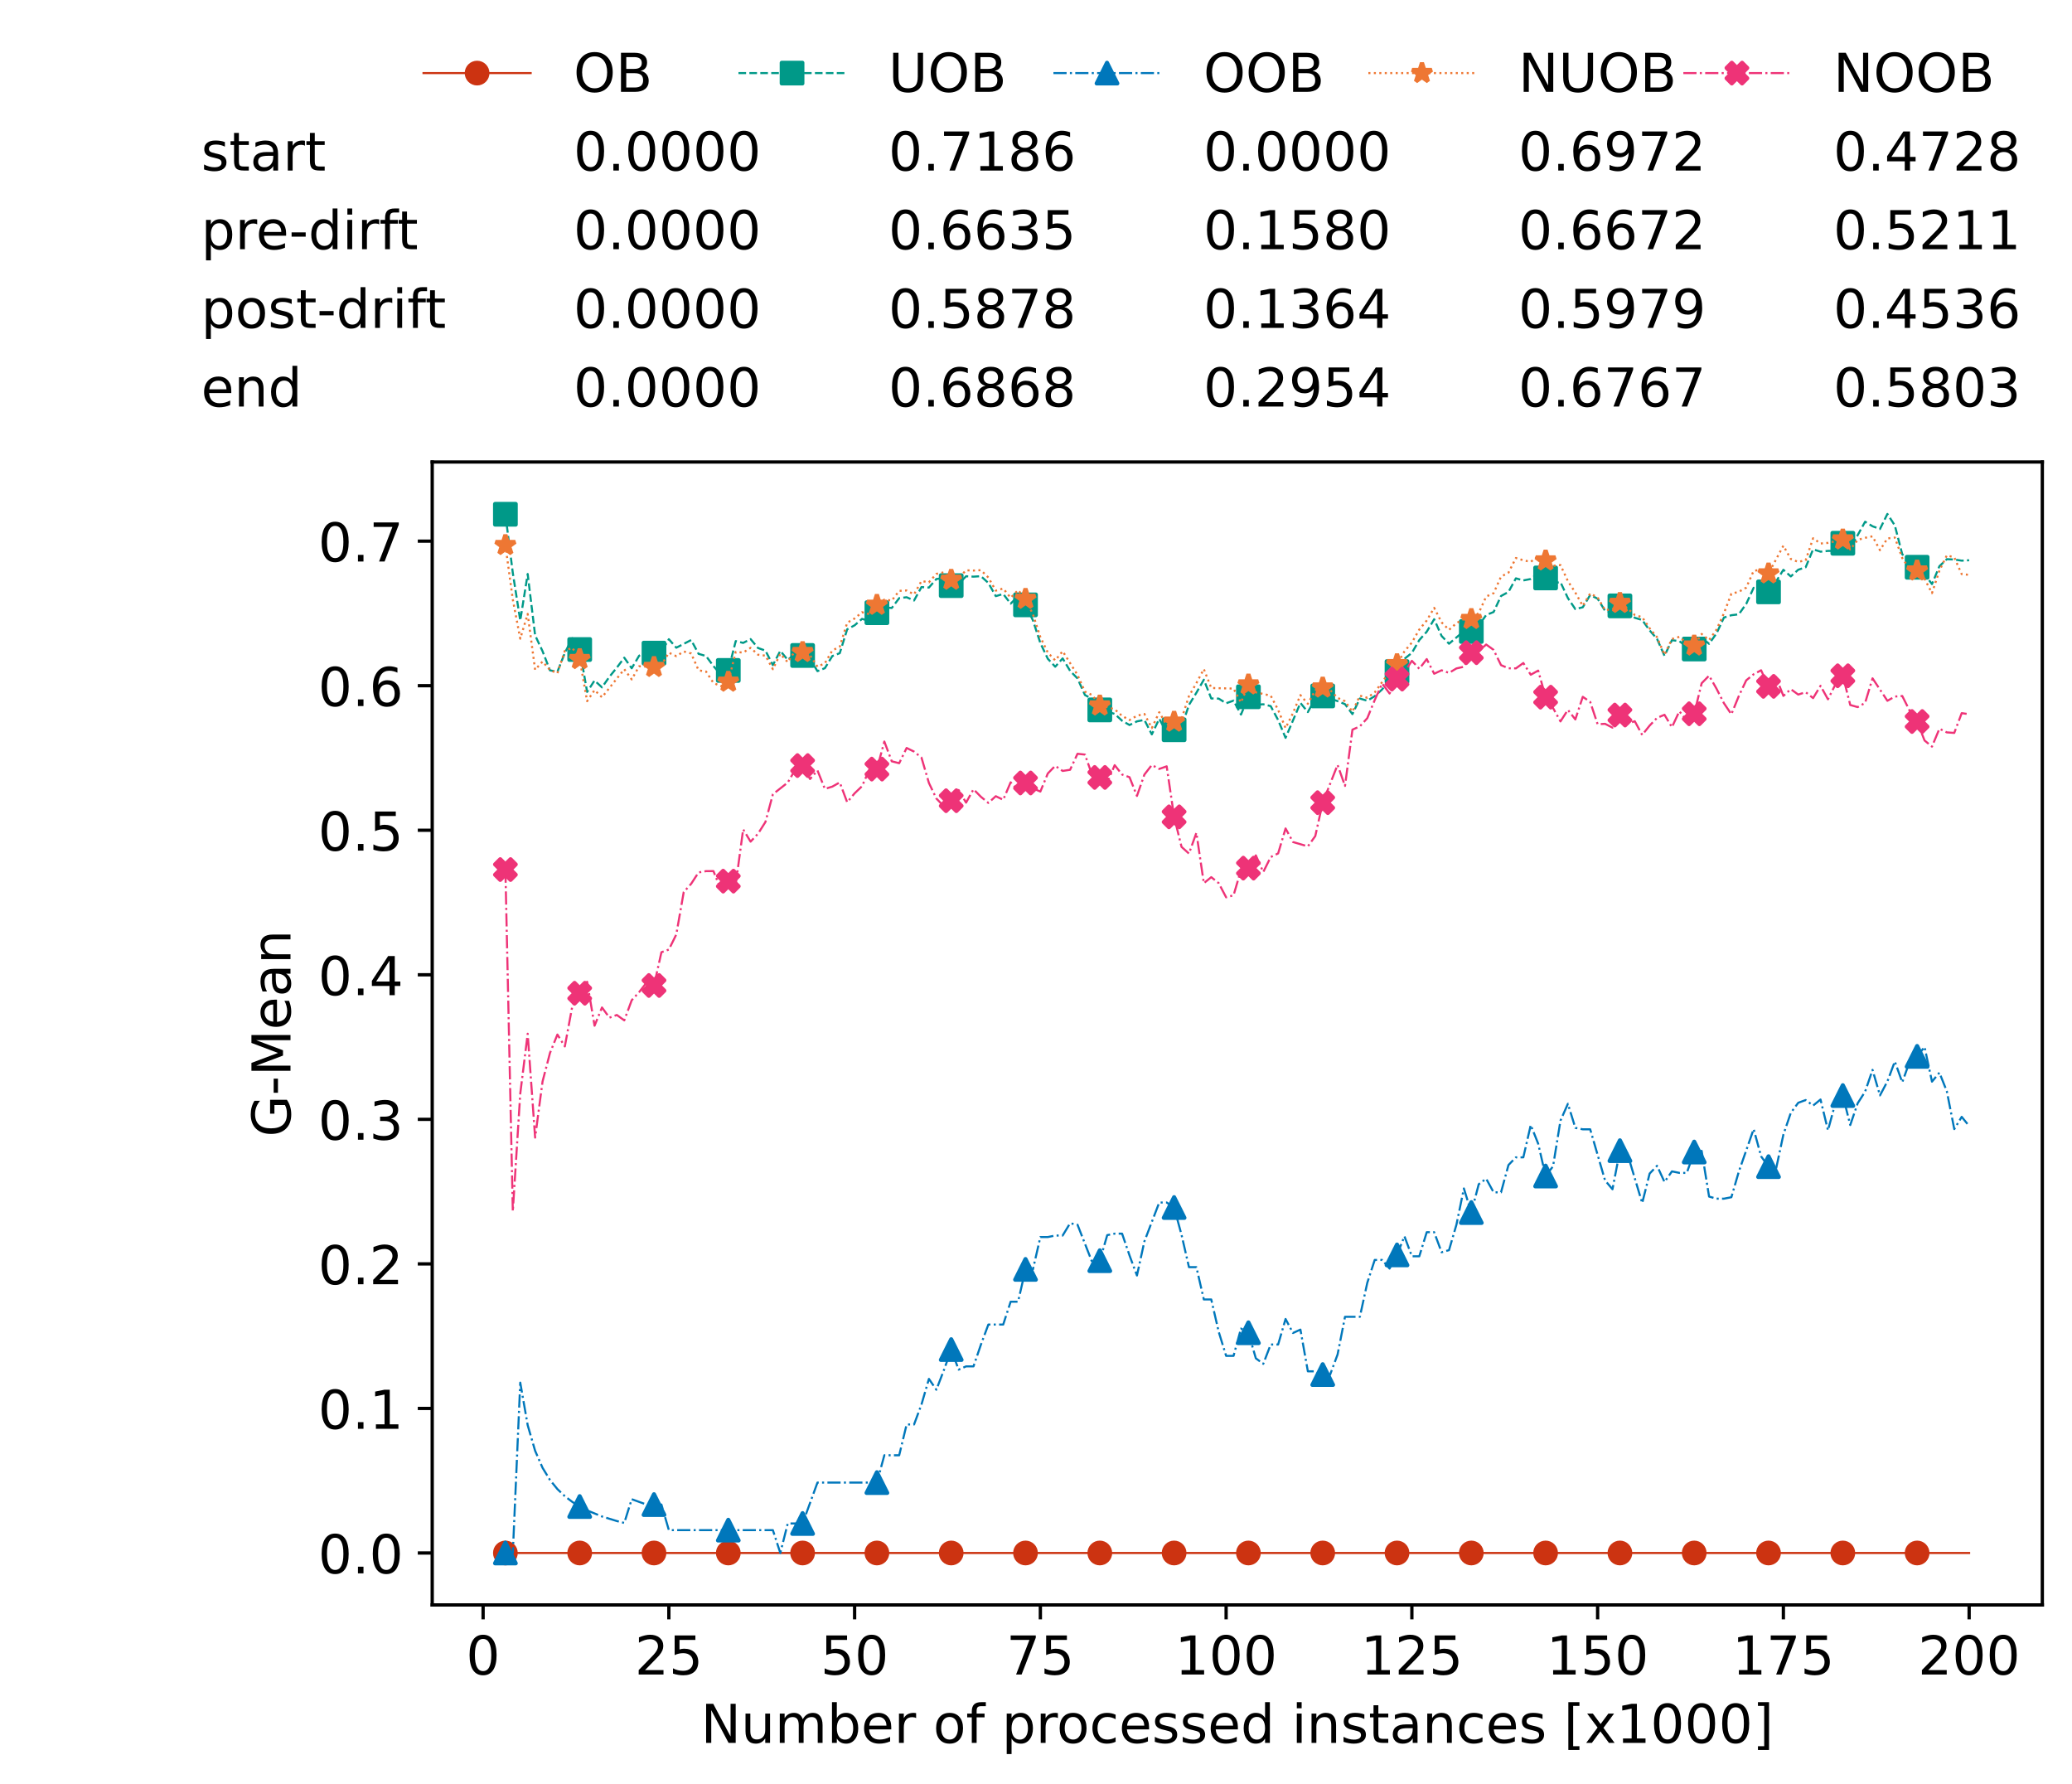 <?xml version="1.0" encoding="utf-8" standalone="no"?>
<!DOCTYPE svg PUBLIC "-//W3C//DTD SVG 1.1//EN"
  "http://www.w3.org/Graphics/SVG/1.1/DTD/svg11.dtd">
<!-- Created with matplotlib (https://matplotlib.org/) -->
<svg height="432.615pt" version="1.1" viewBox="0 0 502.65 432.615" width="502.65pt" xmlns="http://www.w3.org/2000/svg" xmlns:xlink="http://www.w3.org/1999/xlink">
 <defs>
  <style type="text/css">*{stroke-linecap:butt;stroke-linejoin:round;}</style>
 </defs>
 <g id="figure_1">
  <g id="patch_1">
   <path d="M 0 432.615 
L 502.65 432.615 
L 502.65 0 
L 0 0 
z
" style="fill:#ffffff;"/>
  </g>
  <g id="axes_1">
   <g id="patch_2">
    <path d="M 104.85 389.252 
L 495.45 389.252 
L 495.45 112.052 
L 104.85 112.052 
z
" style="fill:#ffffff;"/>
   </g>
   <g id="matplotlib.axis_1">
    <g id="xtick_1">
     <g id="line2d_1">
      <defs>
       <path d="M 0 0 
L 0 3.5 
" id="m38cc360941" style="stroke:#000000;stroke-width:0.8;"/>
      </defs>
      <g>
       <use style="stroke:#000000;stroke-width:0.8;" x="117.197" xlink:href="#m38cc360941" y="389.252"/>
      </g>
     </g>
     <g id="text_1">
      <!-- 0 -->
      <g transform="translate(113.061 406.13)scale(0.13 -0.13)">
       <defs>
        <path d="M 31.781 66.406 
Q 24.172 66.406 20.328 58.906 
Q 16.5 51.422 16.5 36.375 
Q 16.5 21.391 20.328 13.891 
Q 24.172 6.391 31.781 6.391 
Q 39.453 6.391 43.281 13.891 
Q 47.125 21.391 47.125 36.375 
Q 47.125 51.422 43.281 58.906 
Q 39.453 66.406 31.781 66.406 
z
M 31.781 74.219 
Q 44.047 74.219 50.516 64.516 
Q 56.984 54.828 56.984 36.375 
Q 56.984 17.969 50.516 8.266 
Q 44.047 -1.422 31.781 -1.422 
Q 19.531 -1.422 13.062 8.266 
Q 6.594 17.969 6.594 36.375 
Q 6.594 54.828 13.062 64.516 
Q 19.531 74.219 31.781 74.219 
z
" id="DejaVuSans-48"/>
       </defs>
       <use xlink:href="#DejaVuSans-48"/>
      </g>
     </g>
    </g>
    <g id="xtick_2">
     <g id="line2d_2">
      <g>
       <use style="stroke:#000000;stroke-width:0.8;" x="162.259" xlink:href="#m38cc360941" y="389.252"/>
      </g>
     </g>
     <g id="text_2">
      <!-- 25 -->
      <g transform="translate(153.988 406.13)scale(0.13 -0.13)">
       <defs>
        <path d="M 19.188 8.297 
L 53.609 8.297 
L 53.609 0 
L 7.328 0 
L 7.328 8.297 
Q 12.938 14.109 22.625 23.891 
Q 32.328 33.688 34.812 36.531 
Q 39.547 41.844 41.422 45.531 
Q 43.312 49.219 43.312 52.781 
Q 43.312 58.594 39.234 62.25 
Q 35.156 65.922 28.609 65.922 
Q 23.969 65.922 18.812 64.312 
Q 13.672 62.703 7.812 59.422 
L 7.812 69.391 
Q 13.766 71.781 18.938 73 
Q 24.125 74.219 28.422 74.219 
Q 39.75 74.219 46.484 68.547 
Q 53.219 62.891 53.219 53.422 
Q 53.219 48.922 51.531 44.891 
Q 49.859 40.875 45.406 35.406 
Q 44.188 33.984 37.641 27.219 
Q 31.109 20.453 19.188 8.297 
z
" id="DejaVuSans-50"/>
        <path d="M 10.797 72.906 
L 49.516 72.906 
L 49.516 64.594 
L 19.828 64.594 
L 19.828 46.734 
Q 21.969 47.469 24.109 47.828 
Q 26.266 48.188 28.422 48.188 
Q 40.625 48.188 47.75 41.5 
Q 54.891 34.812 54.891 23.391 
Q 54.891 11.625 47.562 5.094 
Q 40.234 -1.422 26.906 -1.422 
Q 22.312 -1.422 17.547 -0.641 
Q 12.797 0.141 7.719 1.703 
L 7.719 11.625 
Q 12.109 9.234 16.797 8.062 
Q 21.484 6.891 26.703 6.891 
Q 35.156 6.891 40.078 11.328 
Q 45.016 15.766 45.016 23.391 
Q 45.016 31 40.078 35.438 
Q 35.156 39.891 26.703 39.891 
Q 22.75 39.891 18.812 39.016 
Q 14.891 38.141 10.797 36.281 
z
" id="DejaVuSans-53"/>
       </defs>
       <use xlink:href="#DejaVuSans-50"/>
       <use x="63.623" xlink:href="#DejaVuSans-53"/>
      </g>
     </g>
    </g>
    <g id="xtick_3">
     <g id="line2d_3">
      <g>
       <use style="stroke:#000000;stroke-width:0.8;" x="207.322" xlink:href="#m38cc360941" y="389.252"/>
      </g>
     </g>
     <g id="text_3">
      <!-- 50 -->
      <g transform="translate(199.05 406.13)scale(0.13 -0.13)">
       <use xlink:href="#DejaVuSans-53"/>
       <use x="63.623" xlink:href="#DejaVuSans-48"/>
      </g>
     </g>
    </g>
    <g id="xtick_4">
     <g id="line2d_4">
      <g>
       <use style="stroke:#000000;stroke-width:0.8;" x="252.384" xlink:href="#m38cc360941" y="389.252"/>
      </g>
     </g>
     <g id="text_4">
      <!-- 75 -->
      <g transform="translate(244.113 406.13)scale(0.13 -0.13)">
       <defs>
        <path d="M 8.203 72.906 
L 55.078 72.906 
L 55.078 68.703 
L 28.609 0 
L 18.312 0 
L 43.219 64.594 
L 8.203 64.594 
z
" id="DejaVuSans-55"/>
       </defs>
       <use xlink:href="#DejaVuSans-55"/>
       <use x="63.623" xlink:href="#DejaVuSans-53"/>
      </g>
     </g>
    </g>
    <g id="xtick_5">
     <g id="line2d_5">
      <g>
       <use style="stroke:#000000;stroke-width:0.8;" x="297.446" xlink:href="#m38cc360941" y="389.252"/>
      </g>
     </g>
     <g id="text_5">
      <!-- 100 -->
      <g transform="translate(285.039 406.13)scale(0.13 -0.13)">
       <defs>
        <path d="M 12.406 8.297 
L 28.516 8.297 
L 28.516 63.922 
L 10.984 60.406 
L 10.984 69.391 
L 28.422 72.906 
L 38.281 72.906 
L 38.281 8.297 
L 54.391 8.297 
L 54.391 0 
L 12.406 0 
z
" id="DejaVuSans-49"/>
       </defs>
       <use xlink:href="#DejaVuSans-49"/>
       <use x="63.623" xlink:href="#DejaVuSans-48"/>
       <use x="127.246" xlink:href="#DejaVuSans-48"/>
      </g>
     </g>
    </g>
    <g id="xtick_6">
     <g id="line2d_6">
      <g>
       <use style="stroke:#000000;stroke-width:0.8;" x="342.509" xlink:href="#m38cc360941" y="389.252"/>
      </g>
     </g>
     <g id="text_6">
      <!-- 125 -->
      <g transform="translate(330.102 406.13)scale(0.13 -0.13)">
       <use xlink:href="#DejaVuSans-49"/>
       <use x="63.623" xlink:href="#DejaVuSans-50"/>
       <use x="127.246" xlink:href="#DejaVuSans-53"/>
      </g>
     </g>
    </g>
    <g id="xtick_7">
     <g id="line2d_7">
      <g>
       <use style="stroke:#000000;stroke-width:0.8;" x="387.571" xlink:href="#m38cc360941" y="389.252"/>
      </g>
     </g>
     <g id="text_7">
      <!-- 150 -->
      <g transform="translate(375.164 406.13)scale(0.13 -0.13)">
       <use xlink:href="#DejaVuSans-49"/>
       <use x="63.623" xlink:href="#DejaVuSans-53"/>
       <use x="127.246" xlink:href="#DejaVuSans-48"/>
      </g>
     </g>
    </g>
    <g id="xtick_8">
     <g id="line2d_8">
      <g>
       <use style="stroke:#000000;stroke-width:0.8;" x="432.633" xlink:href="#m38cc360941" y="389.252"/>
      </g>
     </g>
     <g id="text_8">
      <!-- 175 -->
      <g transform="translate(420.226 406.13)scale(0.13 -0.13)">
       <use xlink:href="#DejaVuSans-49"/>
       <use x="63.623" xlink:href="#DejaVuSans-55"/>
       <use x="127.246" xlink:href="#DejaVuSans-53"/>
      </g>
     </g>
    </g>
    <g id="xtick_9">
     <g id="line2d_9">
      <g>
       <use style="stroke:#000000;stroke-width:0.8;" x="477.695" xlink:href="#m38cc360941" y="389.252"/>
      </g>
     </g>
     <g id="text_9">
      <!-- 200 -->
      <g transform="translate(465.289 406.13)scale(0.13 -0.13)">
       <use xlink:href="#DejaVuSans-50"/>
       <use x="63.623" xlink:href="#DejaVuSans-48"/>
       <use x="127.246" xlink:href="#DejaVuSans-48"/>
      </g>
     </g>
    </g>
    <g id="text_10">
     <!-- Number of processed instances [x1000] -->
     <g transform="translate(170.025 422.711)scale(0.13 -0.13)">
      <defs>
       <path d="M 9.812 72.906 
L 23.094 72.906 
L 55.422 11.922 
L 55.422 72.906 
L 64.984 72.906 
L 64.984 0 
L 51.703 0 
L 19.391 60.984 
L 19.391 0 
L 9.812 0 
z
" id="DejaVuSans-78"/>
       <path d="M 8.5 21.578 
L 8.5 54.688 
L 17.484 54.688 
L 17.484 21.922 
Q 17.484 14.156 20.5 10.266 
Q 23.531 6.391 29.594 6.391 
Q 36.859 6.391 41.078 11.031 
Q 45.312 15.672 45.312 23.688 
L 45.312 54.688 
L 54.297 54.688 
L 54.297 0 
L 45.312 0 
L 45.312 8.406 
Q 42.047 3.422 37.719 1 
Q 33.406 -1.422 27.688 -1.422 
Q 18.266 -1.422 13.375 4.438 
Q 8.5 10.297 8.5 21.578 
z
M 31.109 56 
z
" id="DejaVuSans-117"/>
       <path d="M 52 44.188 
Q 55.375 50.25 60.062 53.125 
Q 64.75 56 71.094 56 
Q 79.641 56 84.281 50.016 
Q 88.922 44.047 88.922 33.016 
L 88.922 0 
L 79.891 0 
L 79.891 32.719 
Q 79.891 40.578 77.094 44.375 
Q 74.312 48.188 68.609 48.188 
Q 61.625 48.188 57.562 43.547 
Q 53.516 38.922 53.516 30.906 
L 53.516 0 
L 44.484 0 
L 44.484 32.719 
Q 44.484 40.625 41.703 44.406 
Q 38.922 48.188 33.109 48.188 
Q 26.219 48.188 22.156 43.531 
Q 18.109 38.875 18.109 30.906 
L 18.109 0 
L 9.078 0 
L 9.078 54.688 
L 18.109 54.688 
L 18.109 46.188 
Q 21.188 51.219 25.484 53.609 
Q 29.781 56 35.688 56 
Q 41.656 56 45.828 52.969 
Q 50 49.953 52 44.188 
z
" id="DejaVuSans-109"/>
       <path d="M 48.688 27.297 
Q 48.688 37.203 44.609 42.844 
Q 40.531 48.484 33.406 48.484 
Q 26.266 48.484 22.188 42.844 
Q 18.109 37.203 18.109 27.297 
Q 18.109 17.391 22.188 11.75 
Q 26.266 6.109 33.406 6.109 
Q 40.531 6.109 44.609 11.75 
Q 48.688 17.391 48.688 27.297 
z
M 18.109 46.391 
Q 20.953 51.266 25.266 53.625 
Q 29.594 56 35.594 56 
Q 45.562 56 51.781 48.094 
Q 58.016 40.188 58.016 27.297 
Q 58.016 14.406 51.781 6.484 
Q 45.562 -1.422 35.594 -1.422 
Q 29.594 -1.422 25.266 0.953 
Q 20.953 3.328 18.109 8.203 
L 18.109 0 
L 9.078 0 
L 9.078 75.984 
L 18.109 75.984 
z
" id="DejaVuSans-98"/>
       <path d="M 56.203 29.594 
L 56.203 25.203 
L 14.891 25.203 
Q 15.484 15.922 20.484 11.062 
Q 25.484 6.203 34.422 6.203 
Q 39.594 6.203 44.453 7.469 
Q 49.312 8.734 54.109 11.281 
L 54.109 2.781 
Q 49.266 0.734 44.188 -0.344 
Q 39.109 -1.422 33.891 -1.422 
Q 20.797 -1.422 13.156 6.188 
Q 5.516 13.812 5.516 26.812 
Q 5.516 40.234 12.766 48.109 
Q 20.016 56 32.328 56 
Q 43.359 56 49.781 48.891 
Q 56.203 41.797 56.203 29.594 
z
M 47.219 32.234 
Q 47.125 39.594 43.094 43.984 
Q 39.062 48.391 32.422 48.391 
Q 24.906 48.391 20.391 44.141 
Q 15.875 39.891 15.188 32.172 
z
" id="DejaVuSans-101"/>
       <path d="M 41.109 46.297 
Q 39.594 47.172 37.812 47.578 
Q 36.031 48 33.891 48 
Q 26.266 48 22.188 43.047 
Q 18.109 38.094 18.109 28.812 
L 18.109 0 
L 9.078 0 
L 9.078 54.688 
L 18.109 54.688 
L 18.109 46.188 
Q 20.953 51.172 25.484 53.578 
Q 30.031 56 36.531 56 
Q 37.453 56 38.578 55.875 
Q 39.703 55.766 41.062 55.516 
z
" id="DejaVuSans-114"/>
       <path id="DejaVuSans-32"/>
       <path d="M 30.609 48.391 
Q 23.391 48.391 19.188 42.75 
Q 14.984 37.109 14.984 27.297 
Q 14.984 17.484 19.156 11.844 
Q 23.344 6.203 30.609 6.203 
Q 37.797 6.203 41.984 11.859 
Q 46.188 17.531 46.188 27.297 
Q 46.188 37.016 41.984 42.703 
Q 37.797 48.391 30.609 48.391 
z
M 30.609 56 
Q 42.328 56 49.016 48.375 
Q 55.719 40.766 55.719 27.297 
Q 55.719 13.875 49.016 6.219 
Q 42.328 -1.422 30.609 -1.422 
Q 18.844 -1.422 12.172 6.219 
Q 5.516 13.875 5.516 27.297 
Q 5.516 40.766 12.172 48.375 
Q 18.844 56 30.609 56 
z
" id="DejaVuSans-111"/>
       <path d="M 37.109 75.984 
L 37.109 68.5 
L 28.516 68.5 
Q 23.688 68.5 21.797 66.547 
Q 19.922 64.594 19.922 59.516 
L 19.922 54.688 
L 34.719 54.688 
L 34.719 47.703 
L 19.922 47.703 
L 19.922 0 
L 10.891 0 
L 10.891 47.703 
L 2.297 47.703 
L 2.297 54.688 
L 10.891 54.688 
L 10.891 58.5 
Q 10.891 67.625 15.141 71.797 
Q 19.391 75.984 28.609 75.984 
z
" id="DejaVuSans-102"/>
       <path d="M 18.109 8.203 
L 18.109 -20.797 
L 9.078 -20.797 
L 9.078 54.688 
L 18.109 54.688 
L 18.109 46.391 
Q 20.953 51.266 25.266 53.625 
Q 29.594 56 35.594 56 
Q 45.562 56 51.781 48.094 
Q 58.016 40.188 58.016 27.297 
Q 58.016 14.406 51.781 6.484 
Q 45.562 -1.422 35.594 -1.422 
Q 29.594 -1.422 25.266 0.953 
Q 20.953 3.328 18.109 8.203 
z
M 48.688 27.297 
Q 48.688 37.203 44.609 42.844 
Q 40.531 48.484 33.406 48.484 
Q 26.266 48.484 22.188 42.844 
Q 18.109 37.203 18.109 27.297 
Q 18.109 17.391 22.188 11.75 
Q 26.266 6.109 33.406 6.109 
Q 40.531 6.109 44.609 11.75 
Q 48.688 17.391 48.688 27.297 
z
" id="DejaVuSans-112"/>
       <path d="M 48.781 52.594 
L 48.781 44.188 
Q 44.969 46.297 41.141 47.344 
Q 37.312 48.391 33.406 48.391 
Q 24.656 48.391 19.812 42.844 
Q 14.984 37.312 14.984 27.297 
Q 14.984 17.281 19.812 11.734 
Q 24.656 6.203 33.406 6.203 
Q 37.312 6.203 41.141 7.25 
Q 44.969 8.297 48.781 10.406 
L 48.781 2.094 
Q 45.016 0.344 40.984 -0.531 
Q 36.969 -1.422 32.422 -1.422 
Q 20.062 -1.422 12.781 6.344 
Q 5.516 14.109 5.516 27.297 
Q 5.516 40.672 12.859 48.328 
Q 20.219 56 33.016 56 
Q 37.156 56 41.109 55.141 
Q 45.062 54.297 48.781 52.594 
z
" id="DejaVuSans-99"/>
       <path d="M 44.281 53.078 
L 44.281 44.578 
Q 40.484 46.531 36.375 47.5 
Q 32.281 48.484 27.875 48.484 
Q 21.188 48.484 17.844 46.438 
Q 14.5 44.391 14.5 40.281 
Q 14.5 37.156 16.891 35.375 
Q 19.281 33.594 26.516 31.984 
L 29.594 31.297 
Q 39.156 29.25 43.188 25.516 
Q 47.219 21.781 47.219 15.094 
Q 47.219 7.469 41.188 3.016 
Q 35.156 -1.422 24.609 -1.422 
Q 20.219 -1.422 15.453 -0.562 
Q 10.688 0.297 5.422 2 
L 5.422 11.281 
Q 10.406 8.688 15.234 7.391 
Q 20.062 6.109 24.812 6.109 
Q 31.156 6.109 34.562 8.281 
Q 37.984 10.453 37.984 14.406 
Q 37.984 18.062 35.516 20.016 
Q 33.062 21.969 24.703 23.781 
L 21.578 24.516 
Q 13.234 26.266 9.516 29.906 
Q 5.812 33.547 5.812 39.891 
Q 5.812 47.609 11.281 51.797 
Q 16.75 56 26.812 56 
Q 31.781 56 36.172 55.266 
Q 40.578 54.547 44.281 53.078 
z
" id="DejaVuSans-115"/>
       <path d="M 45.406 46.391 
L 45.406 75.984 
L 54.391 75.984 
L 54.391 0 
L 45.406 0 
L 45.406 8.203 
Q 42.578 3.328 38.25 0.953 
Q 33.938 -1.422 27.875 -1.422 
Q 17.969 -1.422 11.734 6.484 
Q 5.516 14.406 5.516 27.297 
Q 5.516 40.188 11.734 48.094 
Q 17.969 56 27.875 56 
Q 33.938 56 38.25 53.625 
Q 42.578 51.266 45.406 46.391 
z
M 14.797 27.297 
Q 14.797 17.391 18.875 11.75 
Q 22.953 6.109 30.078 6.109 
Q 37.203 6.109 41.297 11.75 
Q 45.406 17.391 45.406 27.297 
Q 45.406 37.203 41.297 42.844 
Q 37.203 48.484 30.078 48.484 
Q 22.953 48.484 18.875 42.844 
Q 14.797 37.203 14.797 27.297 
z
" id="DejaVuSans-100"/>
       <path d="M 9.422 54.688 
L 18.406 54.688 
L 18.406 0 
L 9.422 0 
z
M 9.422 75.984 
L 18.406 75.984 
L 18.406 64.594 
L 9.422 64.594 
z
" id="DejaVuSans-105"/>
       <path d="M 54.891 33.016 
L 54.891 0 
L 45.906 0 
L 45.906 32.719 
Q 45.906 40.484 42.875 44.328 
Q 39.844 48.188 33.797 48.188 
Q 26.516 48.188 22.312 43.547 
Q 18.109 38.922 18.109 30.906 
L 18.109 0 
L 9.078 0 
L 9.078 54.688 
L 18.109 54.688 
L 18.109 46.188 
Q 21.344 51.125 25.703 53.562 
Q 30.078 56 35.797 56 
Q 45.219 56 50.047 50.172 
Q 54.891 44.344 54.891 33.016 
z
" id="DejaVuSans-110"/>
       <path d="M 18.312 70.219 
L 18.312 54.688 
L 36.812 54.688 
L 36.812 47.703 
L 18.312 47.703 
L 18.312 18.016 
Q 18.312 11.328 20.141 9.422 
Q 21.969 7.516 27.594 7.516 
L 36.812 7.516 
L 36.812 0 
L 27.594 0 
Q 17.188 0 13.234 3.875 
Q 9.281 7.766 9.281 18.016 
L 9.281 47.703 
L 2.688 47.703 
L 2.688 54.688 
L 9.281 54.688 
L 9.281 70.219 
z
" id="DejaVuSans-116"/>
       <path d="M 34.281 27.484 
Q 23.391 27.484 19.188 25 
Q 14.984 22.516 14.984 16.5 
Q 14.984 11.719 18.141 8.906 
Q 21.297 6.109 26.703 6.109 
Q 34.188 6.109 38.703 11.406 
Q 43.219 16.703 43.219 25.484 
L 43.219 27.484 
z
M 52.203 31.203 
L 52.203 0 
L 43.219 0 
L 43.219 8.297 
Q 40.141 3.328 35.547 0.953 
Q 30.953 -1.422 24.312 -1.422 
Q 15.922 -1.422 10.953 3.297 
Q 6 8.016 6 15.922 
Q 6 25.141 12.172 29.828 
Q 18.359 34.516 30.609 34.516 
L 43.219 34.516 
L 43.219 35.406 
Q 43.219 41.609 39.141 45 
Q 35.062 48.391 27.688 48.391 
Q 23 48.391 18.547 47.266 
Q 14.109 46.141 10.016 43.891 
L 10.016 52.203 
Q 14.938 54.109 19.578 55.047 
Q 24.219 56 28.609 56 
Q 40.484 56 46.344 49.844 
Q 52.203 43.703 52.203 31.203 
z
" id="DejaVuSans-97"/>
       <path d="M 8.594 75.984 
L 29.297 75.984 
L 29.297 69 
L 17.578 69 
L 17.578 -6.203 
L 29.297 -6.203 
L 29.297 -13.188 
L 8.594 -13.188 
z
" id="DejaVuSans-91"/>
       <path d="M 54.891 54.688 
L 35.109 28.078 
L 55.906 0 
L 45.312 0 
L 29.391 21.484 
L 13.484 0 
L 2.875 0 
L 24.125 28.609 
L 4.688 54.688 
L 15.281 54.688 
L 29.781 35.203 
L 44.281 54.688 
z
" id="DejaVuSans-120"/>
       <path d="M 30.422 75.984 
L 30.422 -13.188 
L 9.719 -13.188 
L 9.719 -6.203 
L 21.391 -6.203 
L 21.391 69 
L 9.719 69 
L 9.719 75.984 
z
" id="DejaVuSans-93"/>
      </defs>
      <use xlink:href="#DejaVuSans-78"/>
      <use x="74.805" xlink:href="#DejaVuSans-117"/>
      <use x="138.184" xlink:href="#DejaVuSans-109"/>
      <use x="235.596" xlink:href="#DejaVuSans-98"/>
      <use x="299.072" xlink:href="#DejaVuSans-101"/>
      <use x="360.596" xlink:href="#DejaVuSans-114"/>
      <use x="401.709" xlink:href="#DejaVuSans-32"/>
      <use x="433.496" xlink:href="#DejaVuSans-111"/>
      <use x="494.678" xlink:href="#DejaVuSans-102"/>
      <use x="529.883" xlink:href="#DejaVuSans-32"/>
      <use x="561.67" xlink:href="#DejaVuSans-112"/>
      <use x="625.146" xlink:href="#DejaVuSans-114"/>
      <use x="664.01" xlink:href="#DejaVuSans-111"/>
      <use x="725.191" xlink:href="#DejaVuSans-99"/>
      <use x="780.172" xlink:href="#DejaVuSans-101"/>
      <use x="841.695" xlink:href="#DejaVuSans-115"/>
      <use x="893.795" xlink:href="#DejaVuSans-115"/>
      <use x="945.895" xlink:href="#DejaVuSans-101"/>
      <use x="1007.418" xlink:href="#DejaVuSans-100"/>
      <use x="1070.895" xlink:href="#DejaVuSans-32"/>
      <use x="1102.682" xlink:href="#DejaVuSans-105"/>
      <use x="1130.465" xlink:href="#DejaVuSans-110"/>
      <use x="1193.844" xlink:href="#DejaVuSans-115"/>
      <use x="1245.943" xlink:href="#DejaVuSans-116"/>
      <use x="1285.152" xlink:href="#DejaVuSans-97"/>
      <use x="1346.432" xlink:href="#DejaVuSans-110"/>
      <use x="1409.811" xlink:href="#DejaVuSans-99"/>
      <use x="1464.791" xlink:href="#DejaVuSans-101"/>
      <use x="1526.314" xlink:href="#DejaVuSans-115"/>
      <use x="1578.414" xlink:href="#DejaVuSans-32"/>
      <use x="1610.201" xlink:href="#DejaVuSans-91"/>
      <use x="1649.215" xlink:href="#DejaVuSans-120"/>
      <use x="1708.395" xlink:href="#DejaVuSans-49"/>
      <use x="1772.018" xlink:href="#DejaVuSans-48"/>
      <use x="1835.641" xlink:href="#DejaVuSans-48"/>
      <use x="1899.264" xlink:href="#DejaVuSans-48"/>
      <use x="1962.887" xlink:href="#DejaVuSans-93"/>
     </g>
    </g>
   </g>
   <g id="matplotlib.axis_2">
    <g id="ytick_1">
     <g id="line2d_10">
      <defs>
       <path d="M 0 0 
L -3.5 0 
" id="mf1cc0c90c7" style="stroke:#000000;stroke-width:0.8;"/>
      </defs>
      <g>
       <use style="stroke:#000000;stroke-width:0.8;" x="104.85" xlink:href="#mf1cc0c90c7" y="376.652"/>
      </g>
     </g>
     <g id="text_11">
      <!-- 0.0 -->
      <g transform="translate(77.176 381.591)scale(0.13 -0.13)">
       <defs>
        <path d="M 10.688 12.406 
L 21 12.406 
L 21 0 
L 10.688 0 
z
" id="DejaVuSans-46"/>
       </defs>
       <use xlink:href="#DejaVuSans-48"/>
       <use x="63.623" xlink:href="#DejaVuSans-46"/>
       <use x="95.41" xlink:href="#DejaVuSans-48"/>
      </g>
     </g>
    </g>
    <g id="ytick_2">
     <g id="line2d_11">
      <g>
       <use style="stroke:#000000;stroke-width:0.8;" x="104.85" xlink:href="#mf1cc0c90c7" y="341.594"/>
      </g>
     </g>
     <g id="text_12">
      <!-- 0.1 -->
      <g transform="translate(77.176 346.533)scale(0.13 -0.13)">
       <use xlink:href="#DejaVuSans-48"/>
       <use x="63.623" xlink:href="#DejaVuSans-46"/>
       <use x="95.41" xlink:href="#DejaVuSans-49"/>
      </g>
     </g>
    </g>
    <g id="ytick_3">
     <g id="line2d_12">
      <g>
       <use style="stroke:#000000;stroke-width:0.8;" x="104.85" xlink:href="#mf1cc0c90c7" y="306.536"/>
      </g>
     </g>
     <g id="text_13">
      <!-- 0.2 -->
      <g transform="translate(77.176 311.475)scale(0.13 -0.13)">
       <use xlink:href="#DejaVuSans-48"/>
       <use x="63.623" xlink:href="#DejaVuSans-46"/>
       <use x="95.41" xlink:href="#DejaVuSans-50"/>
      </g>
     </g>
    </g>
    <g id="ytick_4">
     <g id="line2d_13">
      <g>
       <use style="stroke:#000000;stroke-width:0.8;" x="104.85" xlink:href="#mf1cc0c90c7" y="271.478"/>
      </g>
     </g>
     <g id="text_14">
      <!-- 0.3 -->
      <g transform="translate(77.176 276.417)scale(0.13 -0.13)">
       <defs>
        <path d="M 40.578 39.312 
Q 47.656 37.797 51.625 33 
Q 55.609 28.219 55.609 21.188 
Q 55.609 10.406 48.188 4.484 
Q 40.766 -1.422 27.094 -1.422 
Q 22.516 -1.422 17.656 -0.516 
Q 12.797 0.391 7.625 2.203 
L 7.625 11.719 
Q 11.719 9.328 16.594 8.109 
Q 21.484 6.891 26.812 6.891 
Q 36.078 6.891 40.938 10.547 
Q 45.797 14.203 45.797 21.188 
Q 45.797 27.641 41.281 31.266 
Q 36.766 34.906 28.719 34.906 
L 20.219 34.906 
L 20.219 43.016 
L 29.109 43.016 
Q 36.375 43.016 40.234 45.922 
Q 44.094 48.828 44.094 54.297 
Q 44.094 59.906 40.109 62.906 
Q 36.141 65.922 28.719 65.922 
Q 24.656 65.922 20.016 65.031 
Q 15.375 64.156 9.812 62.312 
L 9.812 71.094 
Q 15.438 72.656 20.344 73.438 
Q 25.25 74.219 29.594 74.219 
Q 40.828 74.219 47.359 69.109 
Q 53.906 64.016 53.906 55.328 
Q 53.906 49.266 50.438 45.094 
Q 46.969 40.922 40.578 39.312 
z
" id="DejaVuSans-51"/>
       </defs>
       <use xlink:href="#DejaVuSans-48"/>
       <use x="63.623" xlink:href="#DejaVuSans-46"/>
       <use x="95.41" xlink:href="#DejaVuSans-51"/>
      </g>
     </g>
    </g>
    <g id="ytick_5">
     <g id="line2d_14">
      <g>
       <use style="stroke:#000000;stroke-width:0.8;" x="104.85" xlink:href="#mf1cc0c90c7" y="236.42"/>
      </g>
     </g>
     <g id="text_15">
      <!-- 0.4 -->
      <g transform="translate(77.176 241.359)scale(0.13 -0.13)">
       <defs>
        <path d="M 37.797 64.312 
L 12.891 25.391 
L 37.797 25.391 
z
M 35.203 72.906 
L 47.609 72.906 
L 47.609 25.391 
L 58.016 25.391 
L 58.016 17.188 
L 47.609 17.188 
L 47.609 0 
L 37.797 0 
L 37.797 17.188 
L 4.891 17.188 
L 4.891 26.703 
z
" id="DejaVuSans-52"/>
       </defs>
       <use xlink:href="#DejaVuSans-48"/>
       <use x="63.623" xlink:href="#DejaVuSans-46"/>
       <use x="95.41" xlink:href="#DejaVuSans-52"/>
      </g>
     </g>
    </g>
    <g id="ytick_6">
     <g id="line2d_15">
      <g>
       <use style="stroke:#000000;stroke-width:0.8;" x="104.85" xlink:href="#mf1cc0c90c7" y="201.362"/>
      </g>
     </g>
     <g id="text_16">
      <!-- 0.5 -->
      <g transform="translate(77.176 206.301)scale(0.13 -0.13)">
       <use xlink:href="#DejaVuSans-48"/>
       <use x="63.623" xlink:href="#DejaVuSans-46"/>
       <use x="95.41" xlink:href="#DejaVuSans-53"/>
      </g>
     </g>
    </g>
    <g id="ytick_7">
     <g id="line2d_16">
      <g>
       <use style="stroke:#000000;stroke-width:0.8;" x="104.85" xlink:href="#mf1cc0c90c7" y="166.304"/>
      </g>
     </g>
     <g id="text_17">
      <!-- 0.6 -->
      <g transform="translate(77.176 171.243)scale(0.13 -0.13)">
       <defs>
        <path d="M 33.016 40.375 
Q 26.375 40.375 22.484 35.828 
Q 18.609 31.297 18.609 23.391 
Q 18.609 15.531 22.484 10.953 
Q 26.375 6.391 33.016 6.391 
Q 39.656 6.391 43.531 10.953 
Q 47.406 15.531 47.406 23.391 
Q 47.406 31.297 43.531 35.828 
Q 39.656 40.375 33.016 40.375 
z
M 52.594 71.297 
L 52.594 62.312 
Q 48.875 64.062 45.094 64.984 
Q 41.312 65.922 37.594 65.922 
Q 27.828 65.922 22.672 59.328 
Q 17.531 52.734 16.797 39.406 
Q 19.672 43.656 24.016 45.922 
Q 28.375 48.188 33.594 48.188 
Q 44.578 48.188 50.953 41.516 
Q 57.328 34.859 57.328 23.391 
Q 57.328 12.156 50.688 5.359 
Q 44.047 -1.422 33.016 -1.422 
Q 20.359 -1.422 13.672 8.266 
Q 6.984 17.969 6.984 36.375 
Q 6.984 53.656 15.188 63.938 
Q 23.391 74.219 37.203 74.219 
Q 40.922 74.219 44.703 73.484 
Q 48.484 72.75 52.594 71.297 
z
" id="DejaVuSans-54"/>
       </defs>
       <use xlink:href="#DejaVuSans-48"/>
       <use x="63.623" xlink:href="#DejaVuSans-46"/>
       <use x="95.41" xlink:href="#DejaVuSans-54"/>
      </g>
     </g>
    </g>
    <g id="ytick_8">
     <g id="line2d_17">
      <g>
       <use style="stroke:#000000;stroke-width:0.8;" x="104.85" xlink:href="#mf1cc0c90c7" y="131.246"/>
      </g>
     </g>
     <g id="text_18">
      <!-- 0.7 -->
      <g transform="translate(77.176 136.185)scale(0.13 -0.13)">
       <use xlink:href="#DejaVuSans-48"/>
       <use x="63.623" xlink:href="#DejaVuSans-46"/>
       <use x="95.41" xlink:href="#DejaVuSans-55"/>
      </g>
     </g>
    </g>
    <g id="text_19">
     <!-- G-Mean -->
     <g transform="translate(70.472 275.744)rotate(-90)scale(0.13 -0.13)">
      <defs>
       <path d="M 59.516 10.406 
L 59.516 29.984 
L 43.406 29.984 
L 43.406 38.094 
L 69.281 38.094 
L 69.281 6.781 
Q 63.578 2.734 56.688 0.656 
Q 49.812 -1.422 42 -1.422 
Q 24.906 -1.422 15.25 8.562 
Q 5.609 18.562 5.609 36.375 
Q 5.609 54.25 15.25 64.234 
Q 24.906 74.219 42 74.219 
Q 49.125 74.219 55.547 72.453 
Q 61.969 70.703 67.391 67.281 
L 67.391 56.781 
Q 61.922 61.422 55.766 63.766 
Q 49.609 66.109 42.828 66.109 
Q 29.438 66.109 22.719 58.641 
Q 16.016 51.172 16.016 36.375 
Q 16.016 21.625 22.719 14.156 
Q 29.438 6.688 42.828 6.688 
Q 48.047 6.688 52.141 7.594 
Q 56.25 8.5 59.516 10.406 
z
" id="DejaVuSans-71"/>
       <path d="M 4.891 31.391 
L 31.203 31.391 
L 31.203 23.391 
L 4.891 23.391 
z
" id="DejaVuSans-45"/>
       <path d="M 9.812 72.906 
L 24.516 72.906 
L 43.109 23.297 
L 61.812 72.906 
L 76.516 72.906 
L 76.516 0 
L 66.891 0 
L 66.891 64.016 
L 48.094 14.016 
L 38.188 14.016 
L 19.391 64.016 
L 19.391 0 
L 9.812 0 
z
" id="DejaVuSans-77"/>
      </defs>
      <use xlink:href="#DejaVuSans-71"/>
      <use x="77.49" xlink:href="#DejaVuSans-45"/>
      <use x="113.574" xlink:href="#DejaVuSans-77"/>
      <use x="199.854" xlink:href="#DejaVuSans-101"/>
      <use x="261.377" xlink:href="#DejaVuSans-97"/>
      <use x="322.656" xlink:href="#DejaVuSans-110"/>
     </g>
    </g>
   </g>
   <g id="line2d_18"/>
   <g id="line2d_19"/>
   <g id="line2d_20"/>
   <g id="line2d_21"/>
   <g id="line2d_22"/>
   <g id="line2d_23">
    <path clip-path="url(#p23996e81a5)" d="M 122.605 376.652 
L 477.695 376.652 
L 477.695 376.652 
" style="fill:none;stroke:#cc3311;stroke-linecap:square;stroke-width:0.5;"/>
    <defs>
     <path d="M 0 2.5 
C 0.663 2.5 1.299 2.237 1.768 1.768 
C 2.237 1.299 2.5 0.663 2.5 0 
C 2.5 -0.663 2.237 -1.299 1.768 -1.768 
C 1.299 -2.237 0.663 -2.5 0 -2.5 
C -0.663 -2.5 -1.299 -2.237 -1.768 -1.768 
C -2.237 -1.299 -2.5 -0.663 -2.5 0 
C -2.5 0.663 -2.237 1.299 -1.768 1.768 
C -1.299 2.237 -0.663 2.5 0 2.5 
z
" id="m366b501eb1" style="stroke:#cc3311;"/>
    </defs>
    <g clip-path="url(#p23996e81a5)">
     <use style="fill:#cc3311;stroke:#cc3311;" x="122.605" xlink:href="#m366b501eb1" y="376.652"/>
     <use style="fill:#cc3311;stroke:#cc3311;" x="140.629" xlink:href="#m366b501eb1" y="376.652"/>
     <use style="fill:#cc3311;stroke:#cc3311;" x="158.654" xlink:href="#m366b501eb1" y="376.652"/>
     <use style="fill:#cc3311;stroke:#cc3311;" x="176.679" xlink:href="#m366b501eb1" y="376.652"/>
     <use style="fill:#cc3311;stroke:#cc3311;" x="194.704" xlink:href="#m366b501eb1" y="376.652"/>
     <use style="fill:#cc3311;stroke:#cc3311;" x="212.729" xlink:href="#m366b501eb1" y="376.652"/>
     <use style="fill:#cc3311;stroke:#cc3311;" x="230.754" xlink:href="#m366b501eb1" y="376.652"/>
     <use style="fill:#cc3311;stroke:#cc3311;" x="248.779" xlink:href="#m366b501eb1" y="376.652"/>
     <use style="fill:#cc3311;stroke:#cc3311;" x="266.804" xlink:href="#m366b501eb1" y="376.652"/>
     <use style="fill:#cc3311;stroke:#cc3311;" x="284.829" xlink:href="#m366b501eb1" y="376.652"/>
     <use style="fill:#cc3311;stroke:#cc3311;" x="302.854" xlink:href="#m366b501eb1" y="376.652"/>
     <use style="fill:#cc3311;stroke:#cc3311;" x="320.879" xlink:href="#m366b501eb1" y="376.652"/>
     <use style="fill:#cc3311;stroke:#cc3311;" x="338.904" xlink:href="#m366b501eb1" y="376.652"/>
     <use style="fill:#cc3311;stroke:#cc3311;" x="356.928" xlink:href="#m366b501eb1" y="376.652"/>
     <use style="fill:#cc3311;stroke:#cc3311;" x="374.953" xlink:href="#m366b501eb1" y="376.652"/>
     <use style="fill:#cc3311;stroke:#cc3311;" x="392.978" xlink:href="#m366b501eb1" y="376.652"/>
     <use style="fill:#cc3311;stroke:#cc3311;" x="411.003" xlink:href="#m366b501eb1" y="376.652"/>
     <use style="fill:#cc3311;stroke:#cc3311;" x="429.028" xlink:href="#m366b501eb1" y="376.652"/>
     <use style="fill:#cc3311;stroke:#cc3311;" x="447.053" xlink:href="#m366b501eb1" y="376.652"/>
     <use style="fill:#cc3311;stroke:#cc3311;" x="465.078" xlink:href="#m366b501eb1" y="376.652"/>
    </g>
   </g>
   <g id="line2d_24"/>
   <g id="line2d_25"/>
   <g id="line2d_26"/>
   <g id="line2d_27"/>
   <g id="line2d_28">
    <path clip-path="url(#p23996e81a5)" d="M 122.605 124.727 
L 124.407 138.989 
L 126.21 150.504 
L 128.012 139.212 
L 129.815 154.091 
L 131.617 157.939 
L 133.419 162.583 
L 135.222 162.929 
L 137.024 158.354 
L 138.827 154.787 
L 140.629 157.532 
L 142.432 167.813 
L 144.234 165.044 
L 146.037 166.712 
L 147.839 164.142 
L 149.642 161.922 
L 151.444 159.515 
L 153.247 162.076 
L 155.049 159.037 
L 156.852 157.929 
L 158.654 158.404 
L 160.457 158.108 
L 162.259 155.03 
L 164.062 157.093 
L 167.667 155.233 
L 169.469 158.579 
L 171.272 159.105 
L 173.074 161.531 
L 174.877 163.647 
L 176.679 162.605 
L 178.482 155.487 
L 180.284 155.925 
L 182.087 155.004 
L 183.889 157.163 
L 185.692 157.8 
L 187.494 161.312 
L 189.297 157.848 
L 191.099 160.056 
L 192.902 158.545 
L 194.704 158.976 
L 196.507 159.828 
L 198.309 162.778 
L 200.112 162.055 
L 201.914 159.115 
L 203.717 158.42 
L 205.519 152.628 
L 207.322 151.657 
L 209.124 150.1 
L 210.927 150.621 
L 212.729 148.6 
L 214.532 147.308 
L 216.334 147.458 
L 218.137 145.072 
L 219.939 144.852 
L 221.742 145.643 
L 223.544 142.385 
L 225.347 142.505 
L 227.149 140.435 
L 228.952 140.192 
L 230.754 142.033 
L 232.557 141.62 
L 234.359 139.765 
L 236.162 139.857 
L 237.964 139.745 
L 239.767 141.388 
L 241.569 144.587 
L 243.372 144.055 
L 245.174 146.412 
L 246.976 144.599 
L 248.779 146.7 
L 250.581 150.458 
L 252.384 155.964 
L 254.186 159.768 
L 255.989 161.701 
L 257.791 159.685 
L 259.594 162.703 
L 261.396 164.551 
L 263.199 168.568 
L 265.001 169.555 
L 266.804 172.178 
L 268.606 172.581 
L 270.409 173.142 
L 272.211 174.809 
L 274.014 175.842 
L 275.816 174.959 
L 277.619 174.601 
L 279.421 178.115 
L 281.224 174.346 
L 283.026 177.649 
L 286.631 176.365 
L 288.434 170.966 
L 290.236 168.017 
L 292.039 164.855 
L 293.841 169.399 
L 295.644 169.432 
L 297.446 170.566 
L 299.249 169.926 
L 301.051 173.307 
L 302.854 168.99 
L 304.656 170.927 
L 306.459 170.811 
L 308.261 171.257 
L 310.064 174.637 
L 311.866 178.954 
L 315.471 170.485 
L 317.274 172.704 
L 319.076 169.42 
L 320.879 168.788 
L 324.484 170.043 
L 326.286 170.78 
L 328.089 173.198 
L 329.891 169.415 
L 331.694 169.954 
L 333.496 168.848 
L 335.299 167.203 
L 337.101 164.682 
L 338.904 162.878 
L 340.706 159.796 
L 342.509 158.342 
L 344.311 155.236 
L 346.114 153.213 
L 347.916 150.179 
L 349.719 154.246 
L 351.521 156.127 
L 355.126 153.07 
L 356.928 153.152 
L 358.731 151.714 
L 360.533 149.162 
L 362.336 148.434 
L 364.138 144.553 
L 365.941 143.57 
L 367.743 140.266 
L 369.546 140.773 
L 371.348 140.426 
L 373.151 139.036 
L 376.756 141.407 
L 378.558 141.196 
L 380.361 145.058 
L 382.163 147.732 
L 383.966 147.283 
L 385.768 144.314 
L 387.571 145.198 
L 389.373 148.148 
L 391.176 148.541 
L 392.978 146.946 
L 394.781 148.18 
L 396.583 149.833 
L 398.386 150.372 
L 400.188 152.893 
L 401.991 154.968 
L 403.793 159.055 
L 405.596 155.262 
L 407.398 155.499 
L 409.201 156.878 
L 411.003 157.409 
L 412.806 154.644 
L 414.608 156.148 
L 416.411 153.627 
L 418.213 149.779 
L 420.016 149.212 
L 421.818 148.991 
L 423.621 146.464 
L 425.423 142.553 
L 427.226 143.242 
L 429.028 143.552 
L 430.831 141.079 
L 432.633 138.196 
L 434.436 139.805 
L 436.238 138.179 
L 438.041 137.584 
L 439.843 133.232 
L 441.646 133.805 
L 443.448 133.611 
L 445.251 133.62 
L 447.053 131.758 
L 448.856 133.038 
L 452.461 126.535 
L 454.263 127.639 
L 456.066 128.301 
L 457.868 124.652 
L 459.671 127.441 
L 461.473 134.448 
L 463.276 135.623 
L 465.078 137.582 
L 466.881 139.284 
L 468.683 141.661 
L 470.485 137.323 
L 472.288 135.616 
L 474.09 135.704 
L 475.893 135.979 
L 477.695 135.88 
L 477.695 135.88 
" style="fill:none;stroke:#009988;stroke-dasharray:1.85,0.8;stroke-dashoffset:0;stroke-width:0.5;"/>
    <defs>
     <path d="M -2.5 2.5 
L 2.5 2.5 
L 2.5 -2.5 
L -2.5 -2.5 
z
" id="m50a24d9464" style="stroke:#009988;stroke-linejoin:miter;"/>
    </defs>
    <g clip-path="url(#p23996e81a5)">
     <use style="fill:#009988;stroke:#009988;stroke-linejoin:miter;" x="122.605" xlink:href="#m50a24d9464" y="124.727"/>
     <use style="fill:#009988;stroke:#009988;stroke-linejoin:miter;" x="140.629" xlink:href="#m50a24d9464" y="157.532"/>
     <use style="fill:#009988;stroke:#009988;stroke-linejoin:miter;" x="158.654" xlink:href="#m50a24d9464" y="158.404"/>
     <use style="fill:#009988;stroke:#009988;stroke-linejoin:miter;" x="176.679" xlink:href="#m50a24d9464" y="162.605"/>
     <use style="fill:#009988;stroke:#009988;stroke-linejoin:miter;" x="194.704" xlink:href="#m50a24d9464" y="158.976"/>
     <use style="fill:#009988;stroke:#009988;stroke-linejoin:miter;" x="212.729" xlink:href="#m50a24d9464" y="148.6"/>
     <use style="fill:#009988;stroke:#009988;stroke-linejoin:miter;" x="230.754" xlink:href="#m50a24d9464" y="142.033"/>
     <use style="fill:#009988;stroke:#009988;stroke-linejoin:miter;" x="248.779" xlink:href="#m50a24d9464" y="146.7"/>
     <use style="fill:#009988;stroke:#009988;stroke-linejoin:miter;" x="266.804" xlink:href="#m50a24d9464" y="172.178"/>
     <use style="fill:#009988;stroke:#009988;stroke-linejoin:miter;" x="284.829" xlink:href="#m50a24d9464" y="176.989"/>
     <use style="fill:#009988;stroke:#009988;stroke-linejoin:miter;" x="302.854" xlink:href="#m50a24d9464" y="168.99"/>
     <use style="fill:#009988;stroke:#009988;stroke-linejoin:miter;" x="320.879" xlink:href="#m50a24d9464" y="168.788"/>
     <use style="fill:#009988;stroke:#009988;stroke-linejoin:miter;" x="338.904" xlink:href="#m50a24d9464" y="162.878"/>
     <use style="fill:#009988;stroke:#009988;stroke-linejoin:miter;" x="356.928" xlink:href="#m50a24d9464" y="153.152"/>
     <use style="fill:#009988;stroke:#009988;stroke-linejoin:miter;" x="374.953" xlink:href="#m50a24d9464" y="140.171"/>
     <use style="fill:#009988;stroke:#009988;stroke-linejoin:miter;" x="392.978" xlink:href="#m50a24d9464" y="146.946"/>
     <use style="fill:#009988;stroke:#009988;stroke-linejoin:miter;" x="411.003" xlink:href="#m50a24d9464" y="157.409"/>
     <use style="fill:#009988;stroke:#009988;stroke-linejoin:miter;" x="429.028" xlink:href="#m50a24d9464" y="143.552"/>
     <use style="fill:#009988;stroke:#009988;stroke-linejoin:miter;" x="447.053" xlink:href="#m50a24d9464" y="131.758"/>
     <use style="fill:#009988;stroke:#009988;stroke-linejoin:miter;" x="465.078" xlink:href="#m50a24d9464" y="137.582"/>
    </g>
   </g>
   <g id="line2d_29"/>
   <g id="line2d_30"/>
   <g id="line2d_31"/>
   <g id="line2d_32"/>
   <g id="line2d_33">
    <path clip-path="url(#p23996e81a5)" d="M 122.605 376.652 
L 124.407 376.652 
L 126.21 335.336 
L 128.012 345.665 
L 129.815 351.862 
L 131.617 355.994 
L 133.419 358.945 
L 135.222 361.158 
L 137.024 362.88 
L 138.827 364.257 
L 140.629 365.384 
L 142.432 366.323 
L 146.037 367.798 
L 149.642 368.905 
L 151.444 369.361 
L 153.247 363.607 
L 156.852 364.911 
L 160.457 364.911 
L 162.259 371.109 
L 187.494 371.109 
L 189.297 376.652 
L 191.099 369.496 
L 194.704 369.496 
L 198.309 359.576 
L 212.729 359.576 
L 214.532 352.954 
L 218.137 352.954 
L 219.939 345.484 
L 221.742 345.484 
L 223.544 340.624 
L 225.347 334.427 
L 227.149 337.06 
L 228.952 332.375 
L 230.754 327.32 
L 232.557 332.179 
L 234.359 331.396 
L 236.162 331.396 
L 237.964 326.111 
L 239.767 321.249 
L 243.372 321.249 
L 245.174 315.709 
L 246.976 315.709 
L 248.779 307.87 
L 250.581 307.866 
L 252.384 300.027 
L 254.186 300.027 
L 255.989 299.659 
L 257.791 299.659 
L 259.594 296.682 
L 261.396 297.037 
L 265.001 306.245 
L 266.804 305.757 
L 268.606 299.56 
L 270.409 299.205 
L 272.211 299.205 
L 274.014 304.491 
L 275.816 309.352 
L 277.619 301.089 
L 281.224 291.647 
L 283.026 291.647 
L 284.829 292.861 
L 286.631 299.487 
L 288.434 307.326 
L 290.236 307.326 
L 292.039 315.165 
L 293.841 315.165 
L 295.644 323 
L 297.446 328.843 
L 299.249 328.843 
L 301.051 322.221 
L 302.854 323.241 
L 304.656 329.438 
L 306.459 330.776 
L 308.261 326.094 
L 310.064 326.094 
L 311.866 319.897 
L 313.669 323.298 
L 315.471 322.473 
L 317.274 332.593 
L 319.076 332.593 
L 320.879 333.378 
L 322.681 333.378 
L 324.484 328.519 
L 326.286 319.374 
L 329.891 319.374 
L 331.694 311.119 
L 333.496 305.576 
L 335.299 305.576 
L 337.101 307.672 
L 338.904 304.357 
L 340.706 299.833 
L 342.509 304.692 
L 344.311 304.69 
L 346.114 298.85 
L 347.916 298.853 
L 349.719 303.714 
L 351.521 303.204 
L 353.324 297.007 
L 355.126 288.242 
L 356.928 294.082 
L 358.731 287.207 
L 360.533 285.872 
L 362.336 289.177 
L 364.138 289.177 
L 365.941 282.561 
L 367.743 280.696 
L 369.546 280.696 
L 371.348 272.857 
L 373.151 277.383 
L 374.953 285.222 
L 376.756 282.87 
L 378.558 271.784 
L 380.361 267.704 
L 382.163 273.544 
L 383.966 273.898 
L 385.768 273.898 
L 389.373 286.293 
L 391.176 288.436 
L 392.978 279.071 
L 394.781 279.752 
L 398.386 291.786 
L 400.188 284.63 
L 401.991 282.747 
L 403.793 286.67 
L 405.596 284.099 
L 407.398 284.464 
L 409.201 284.464 
L 411.003 279.403 
L 412.806 279.126 
L 414.608 290.213 
L 416.411 290.718 
L 418.213 290.718 
L 420.016 290.367 
L 421.818 284.173 
L 425.423 273.832 
L 427.226 280.454 
L 429.028 282.951 
L 430.831 283.605 
L 432.633 275.184 
L 434.436 269.899 
L 436.238 267.459 
L 438.041 266.803 
L 439.843 268.141 
L 441.646 266.669 
L 443.448 274.144 
L 445.251 267.518 
L 447.053 265.707 
L 448.856 272.859 
L 450.658 267.579 
L 452.461 264.763 
L 454.263 259.483 
L 456.066 265.675 
L 457.868 262.273 
L 459.671 257.44 
L 461.473 262.498 
L 463.276 257.44 
L 465.078 256.206 
L 466.881 253.916 
L 468.683 262.336 
L 470.485 260.155 
L 472.288 264.691 
L 474.09 273.845 
L 475.893 270.873 
L 477.695 273.099 
L 477.695 273.099 
" style="fill:none;stroke:#0077bb;stroke-dasharray:3.2,0.8,0.5,0.8;stroke-dashoffset:0;stroke-width:0.5;"/>
    <defs>
     <path d="M 0 -2.5 
L -2.5 2.5 
L 2.5 2.5 
z
" id="m8c1367784f" style="stroke:#0077bb;stroke-linejoin:miter;"/>
    </defs>
    <g clip-path="url(#p23996e81a5)">
     <use style="fill:#0077bb;stroke:#0077bb;stroke-linejoin:miter;" x="122.605" xlink:href="#m8c1367784f" y="376.652"/>
     <use style="fill:#0077bb;stroke:#0077bb;stroke-linejoin:miter;" x="140.629" xlink:href="#m8c1367784f" y="365.384"/>
     <use style="fill:#0077bb;stroke:#0077bb;stroke-linejoin:miter;" x="158.654" xlink:href="#m8c1367784f" y="364.911"/>
     <use style="fill:#0077bb;stroke:#0077bb;stroke-linejoin:miter;" x="176.679" xlink:href="#m8c1367784f" y="371.109"/>
     <use style="fill:#0077bb;stroke:#0077bb;stroke-linejoin:miter;" x="194.704" xlink:href="#m8c1367784f" y="369.496"/>
     <use style="fill:#0077bb;stroke:#0077bb;stroke-linejoin:miter;" x="212.729" xlink:href="#m8c1367784f" y="359.576"/>
     <use style="fill:#0077bb;stroke:#0077bb;stroke-linejoin:miter;" x="230.754" xlink:href="#m8c1367784f" y="327.32"/>
     <use style="fill:#0077bb;stroke:#0077bb;stroke-linejoin:miter;" x="248.779" xlink:href="#m8c1367784f" y="307.87"/>
     <use style="fill:#0077bb;stroke:#0077bb;stroke-linejoin:miter;" x="266.804" xlink:href="#m8c1367784f" y="305.757"/>
     <use style="fill:#0077bb;stroke:#0077bb;stroke-linejoin:miter;" x="284.829" xlink:href="#m8c1367784f" y="292.861"/>
     <use style="fill:#0077bb;stroke:#0077bb;stroke-linejoin:miter;" x="302.854" xlink:href="#m8c1367784f" y="323.241"/>
     <use style="fill:#0077bb;stroke:#0077bb;stroke-linejoin:miter;" x="320.879" xlink:href="#m8c1367784f" y="333.378"/>
     <use style="fill:#0077bb;stroke:#0077bb;stroke-linejoin:miter;" x="338.904" xlink:href="#m8c1367784f" y="304.357"/>
     <use style="fill:#0077bb;stroke:#0077bb;stroke-linejoin:miter;" x="356.928" xlink:href="#m8c1367784f" y="294.082"/>
     <use style="fill:#0077bb;stroke:#0077bb;stroke-linejoin:miter;" x="374.953" xlink:href="#m8c1367784f" y="285.222"/>
     <use style="fill:#0077bb;stroke:#0077bb;stroke-linejoin:miter;" x="392.978" xlink:href="#m8c1367784f" y="279.071"/>
     <use style="fill:#0077bb;stroke:#0077bb;stroke-linejoin:miter;" x="411.003" xlink:href="#m8c1367784f" y="279.403"/>
     <use style="fill:#0077bb;stroke:#0077bb;stroke-linejoin:miter;" x="429.028" xlink:href="#m8c1367784f" y="282.951"/>
     <use style="fill:#0077bb;stroke:#0077bb;stroke-linejoin:miter;" x="447.053" xlink:href="#m8c1367784f" y="265.707"/>
     <use style="fill:#0077bb;stroke:#0077bb;stroke-linejoin:miter;" x="465.078" xlink:href="#m8c1367784f" y="256.206"/>
    </g>
   </g>
   <g id="line2d_34"/>
   <g id="line2d_35"/>
   <g id="line2d_36"/>
   <g id="line2d_37"/>
   <g id="line2d_38">
    <path clip-path="url(#p23996e81a5)" d="M 122.605 132.215 
L 124.407 145.434 
L 126.21 154.901 
L 128.012 148.898 
L 129.815 162.452 
L 131.617 160.445 
L 133.419 162.504 
L 135.222 163.291 
L 137.024 157.853 
L 138.827 157.089 
L 140.629 159.876 
L 142.432 170.057 
L 144.234 167.367 
L 146.037 169.118 
L 151.444 162.303 
L 153.247 164.783 
L 155.049 161.589 
L 158.654 161.791 
L 160.457 161.288 
L 162.259 158.3 
L 164.062 159.143 
L 165.864 158.006 
L 167.667 158.486 
L 169.469 162.58 
L 171.272 162.874 
L 173.074 165.635 
L 174.877 166.413 
L 176.679 165.363 
L 178.482 158.115 
L 180.284 158.274 
L 182.087 157.119 
L 183.889 158.786 
L 185.692 159.017 
L 187.494 162.303 
L 189.297 158.571 
L 191.099 160.607 
L 192.902 157.817 
L 194.704 158.162 
L 196.507 158.925 
L 198.309 161.699 
L 200.112 160.859 
L 201.914 157.748 
L 203.717 156.844 
L 205.519 151.033 
L 207.322 149.998 
L 209.124 148.486 
L 210.927 148.968 
L 212.729 146.71 
L 214.532 145.425 
L 216.334 145.659 
L 218.137 143.301 
L 219.939 143.211 
L 221.742 144.156 
L 223.544 140.917 
L 225.347 141.231 
L 227.149 139.183 
L 228.952 138.815 
L 230.754 140.635 
L 232.557 140.169 
L 234.359 138.315 
L 236.162 138.376 
L 237.964 138.282 
L 239.767 140.066 
L 241.569 143.249 
L 243.372 142.73 
L 245.174 144.987 
L 246.976 143.116 
L 248.779 145.263 
L 250.581 149.004 
L 252.384 154.51 
L 254.186 158.266 
L 255.989 160.168 
L 257.791 157.939 
L 261.396 163.688 
L 263.199 167.752 
L 265.001 168.6 
L 266.804 171.135 
L 268.606 171.5 
L 270.409 172.031 
L 272.211 173.633 
L 274.014 174.629 
L 275.816 173.591 
L 277.619 173.152 
L 279.421 176.58 
L 281.224 172.739 
L 283.026 175.879 
L 286.631 174.353 
L 288.434 168.834 
L 290.236 165.675 
L 292.039 162.27 
L 293.841 166.862 
L 299.249 167.002 
L 301.051 170.378 
L 302.854 166.028 
L 304.656 167.915 
L 308.261 168.715 
L 310.064 172.178 
L 311.866 176.589 
L 313.669 172.934 
L 315.471 168.587 
L 317.274 170.696 
L 319.076 167.397 
L 320.879 166.777 
L 322.681 167.357 
L 324.484 169.263 
L 326.286 170.069 
L 328.089 172.605 
L 329.891 168.725 
L 331.694 169.233 
L 333.496 167.924 
L 337.101 162.925 
L 338.904 161.107 
L 340.706 157.982 
L 342.509 155.84 
L 344.311 152.681 
L 346.114 150.497 
L 347.916 147.421 
L 349.719 150.941 
L 351.521 152.763 
L 353.324 151.13 
L 355.126 150.144 
L 356.928 150.154 
L 358.731 148.657 
L 360.533 144.681 
L 362.336 143.86 
L 364.138 139.85 
L 365.941 138.894 
L 367.743 135.336 
L 369.546 135.885 
L 371.348 136.263 
L 373.151 134.875 
L 374.953 135.956 
L 376.756 137.223 
L 378.558 137.051 
L 380.361 140.953 
L 382.163 143.721 
L 383.966 146.942 
L 385.768 143.941 
L 387.571 144.907 
L 389.373 147.969 
L 391.176 147.751 
L 392.978 146.255 
L 394.781 147.511 
L 396.583 149.151 
L 398.386 149.7 
L 400.188 152.379 
L 401.991 154.557 
L 403.793 158.817 
L 405.596 154.977 
L 407.398 154.456 
L 409.201 155.998 
L 411.003 156.592 
L 412.806 153.765 
L 414.608 155.25 
L 416.411 152.704 
L 418.213 148.733 
L 420.016 144.01 
L 421.818 143.524 
L 423.621 142.522 
L 425.423 138.436 
L 427.226 138.175 
L 429.028 139.1 
L 432.633 132.347 
L 434.436 135.576 
L 436.238 136.281 
L 438.041 135.872 
L 439.843 130.545 
L 441.646 131.819 
L 443.448 131.667 
L 447.053 130.862 
L 448.856 133.283 
L 450.658 130.944 
L 452.461 130.435 
L 454.263 130.079 
L 456.066 133.441 
L 457.868 130.586 
L 459.671 130.379 
L 461.473 135.348 
L 463.276 138.071 
L 465.078 138.39 
L 466.881 140.38 
L 468.683 143.858 
L 470.485 138.396 
L 472.288 134.681 
L 474.09 135.198 
L 475.893 139.245 
L 477.695 139.422 
L 477.695 139.422 
" style="fill:none;stroke:#ee7733;stroke-dasharray:0.5,0.825;stroke-dashoffset:0;stroke-width:0.5;"/>
    <defs>
     <path d="M 0 -2.5 
L -0.561 -0.773 
L -2.378 -0.773 
L -0.908 0.295 
L -1.469 2.023 
L -0 0.955 
L 1.469 2.023 
L 0.908 0.295 
L 2.378 -0.773 
L 0.561 -0.773 
z
" id="mc820c46774" style="stroke:#ee7733;stroke-linejoin:bevel;"/>
    </defs>
    <g clip-path="url(#p23996e81a5)">
     <use style="fill:#ee7733;stroke:#ee7733;stroke-linejoin:bevel;" x="122.605" xlink:href="#mc820c46774" y="132.215"/>
     <use style="fill:#ee7733;stroke:#ee7733;stroke-linejoin:bevel;" x="140.629" xlink:href="#mc820c46774" y="159.876"/>
     <use style="fill:#ee7733;stroke:#ee7733;stroke-linejoin:bevel;" x="158.654" xlink:href="#mc820c46774" y="161.791"/>
     <use style="fill:#ee7733;stroke:#ee7733;stroke-linejoin:bevel;" x="176.679" xlink:href="#mc820c46774" y="165.363"/>
     <use style="fill:#ee7733;stroke:#ee7733;stroke-linejoin:bevel;" x="194.704" xlink:href="#mc820c46774" y="158.162"/>
     <use style="fill:#ee7733;stroke:#ee7733;stroke-linejoin:bevel;" x="212.729" xlink:href="#mc820c46774" y="146.71"/>
     <use style="fill:#ee7733;stroke:#ee7733;stroke-linejoin:bevel;" x="230.754" xlink:href="#mc820c46774" y="140.635"/>
     <use style="fill:#ee7733;stroke:#ee7733;stroke-linejoin:bevel;" x="248.779" xlink:href="#mc820c46774" y="145.263"/>
     <use style="fill:#ee7733;stroke:#ee7733;stroke-linejoin:bevel;" x="266.804" xlink:href="#mc820c46774" y="171.135"/>
     <use style="fill:#ee7733;stroke:#ee7733;stroke-linejoin:bevel;" x="284.829" xlink:href="#mc820c46774" y="175.056"/>
     <use style="fill:#ee7733;stroke:#ee7733;stroke-linejoin:bevel;" x="302.854" xlink:href="#mc820c46774" y="166.028"/>
     <use style="fill:#ee7733;stroke:#ee7733;stroke-linejoin:bevel;" x="320.879" xlink:href="#mc820c46774" y="166.777"/>
     <use style="fill:#ee7733;stroke:#ee7733;stroke-linejoin:bevel;" x="338.904" xlink:href="#mc820c46774" y="161.107"/>
     <use style="fill:#ee7733;stroke:#ee7733;stroke-linejoin:bevel;" x="356.928" xlink:href="#mc820c46774" y="150.154"/>
     <use style="fill:#ee7733;stroke:#ee7733;stroke-linejoin:bevel;" x="374.953" xlink:href="#mc820c46774" y="135.956"/>
     <use style="fill:#ee7733;stroke:#ee7733;stroke-linejoin:bevel;" x="392.978" xlink:href="#mc820c46774" y="146.255"/>
     <use style="fill:#ee7733;stroke:#ee7733;stroke-linejoin:bevel;" x="411.003" xlink:href="#mc820c46774" y="156.592"/>
     <use style="fill:#ee7733;stroke:#ee7733;stroke-linejoin:bevel;" x="429.028" xlink:href="#mc820c46774" y="139.1"/>
     <use style="fill:#ee7733;stroke:#ee7733;stroke-linejoin:bevel;" x="447.053" xlink:href="#mc820c46774" y="130.862"/>
     <use style="fill:#ee7733;stroke:#ee7733;stroke-linejoin:bevel;" x="465.078" xlink:href="#mc820c46774" y="138.39"/>
    </g>
   </g>
   <g id="line2d_39"/>
   <g id="line2d_40"/>
   <g id="line2d_41"/>
   <g id="line2d_42"/>
   <g id="line2d_43">
    <path clip-path="url(#p23996e81a5)" d="M 122.605 210.898 
L 124.407 293.775 
L 126.21 265.254 
L 128.012 250.718 
L 129.815 275.905 
L 131.617 262.301 
L 133.419 255.387 
L 135.222 250.913 
L 137.024 253.793 
L 138.827 244.096 
L 140.629 240.892 
L 142.432 238.115 
L 144.234 248.772 
L 146.037 244.344 
L 147.839 246.822 
L 149.642 246.168 
L 151.444 247.475 
L 153.247 242.592 
L 155.049 240.628 
L 156.852 238.305 
L 158.654 239.015 
L 160.457 230.947 
L 162.259 230.302 
L 164.062 226.643 
L 165.864 216.36 
L 167.667 214.354 
L 169.469 211.591 
L 171.272 211.285 
L 173.074 211.27 
L 174.877 215.741 
L 176.679 213.706 
L 178.482 214.469 
L 180.284 201.146 
L 182.087 204.126 
L 183.889 202.205 
L 185.692 199.354 
L 187.494 192.637 
L 191.099 189.792 
L 192.902 186.705 
L 194.704 185.679 
L 196.507 188.942 
L 198.309 186.862 
L 200.112 191.333 
L 201.914 190.78 
L 203.717 189.761 
L 205.519 194.575 
L 207.322 192.407 
L 209.124 190.682 
L 210.927 186.598 
L 212.729 186.53 
L 214.532 179.848 
L 216.334 184.643 
L 218.137 185.105 
L 219.939 181.407 
L 221.742 182.292 
L 223.544 183.75 
L 225.347 189.894 
L 227.149 193.661 
L 228.952 195.547 
L 230.754 194.2 
L 232.557 191.614 
L 234.359 194.667 
L 236.162 191.425 
L 237.964 193.252 
L 239.767 194.735 
L 241.569 193.106 
L 243.372 193.978 
L 245.174 189.736 
L 246.976 191.655 
L 248.779 189.898 
L 250.581 191.209 
L 252.384 191.981 
L 254.186 187.597 
L 255.989 185.743 
L 257.791 186.98 
L 259.594 186.7 
L 261.396 182.815 
L 263.199 183.013 
L 265.001 188.121 
L 266.804 188.553 
L 268.606 189.803 
L 270.409 185.578 
L 272.211 187.849 
L 274.014 188.502 
L 275.816 193.04 
L 277.619 187.863 
L 279.421 185.542 
L 281.224 186.493 
L 283.026 185.86 
L 284.829 198.11 
L 286.631 205.396 
L 288.434 207.021 
L 290.236 201.977 
L 292.039 214.208 
L 293.841 212.741 
L 295.644 214.188 
L 297.446 217.626 
L 299.249 217.143 
L 301.051 211.008 
L 302.854 210.551 
L 304.656 207.456 
L 306.459 211.493 
L 308.261 207.866 
L 310.064 206.987 
L 311.866 200.928 
L 313.669 204.217 
L 317.274 205.276 
L 319.076 202.779 
L 320.879 194.671 
L 324.484 185.509 
L 326.286 190.612 
L 328.089 176.966 
L 329.891 176.17 
L 331.694 174.184 
L 333.496 169.784 
L 335.299 165.774 
L 337.101 168.195 
L 338.904 164.703 
L 340.706 162.977 
L 342.509 160.275 
L 344.311 162.206 
L 346.114 159.85 
L 347.916 163.404 
L 349.719 162.567 
L 351.521 163.193 
L 353.324 162.115 
L 355.126 161.712 
L 356.928 158.3 
L 358.731 157.932 
L 360.533 156.317 
L 362.336 157.616 
L 364.138 161.317 
L 365.941 162.082 
L 367.743 162.106 
L 369.546 160.804 
L 371.348 163.647 
L 373.151 162.638 
L 374.953 169.088 
L 376.756 171.715 
L 378.558 174.968 
L 380.361 172.164 
L 382.163 174.49 
L 383.966 169 
L 385.768 170.229 
L 387.571 175.653 
L 389.373 175.552 
L 391.176 176.477 
L 392.978 173.422 
L 394.781 175.543 
L 396.583 174.919 
L 398.386 178.248 
L 400.188 175.981 
L 401.991 174.107 
L 403.793 173.36 
L 405.596 176.375 
L 407.398 172.513 
L 409.201 174.735 
L 411.003 173.113 
L 412.806 165.714 
L 414.608 163.872 
L 416.411 167.03 
L 418.213 170.554 
L 420.016 173.236 
L 421.818 168.823 
L 423.621 165.009 
L 425.423 163.531 
L 427.226 162.562 
L 429.028 166.465 
L 430.831 164.193 
L 432.633 168.777 
L 434.436 167.146 
L 436.238 168.459 
L 438.041 167.87 
L 439.843 169.317 
L 441.646 166.334 
L 443.448 169.601 
L 445.251 166.009 
L 447.053 163.899 
L 448.856 170.989 
L 450.658 171.493 
L 452.461 170.478 
L 454.263 164.516 
L 457.868 169.968 
L 459.671 168.934 
L 461.473 168.806 
L 463.276 172.385 
L 465.078 174.991 
L 466.881 179.59 
L 468.683 181.076 
L 470.485 176.739 
L 472.288 177.627 
L 474.09 177.757 
L 475.893 172.963 
L 477.695 173.217 
L 477.695 173.217 
" style="fill:none;stroke:#ee3377;stroke-dasharray:3.2,0.8,0.5,0.8;stroke-dashoffset:0;stroke-width:0.5;"/>
    <defs>
     <path d="M -1.25 2.5 
L 0 1.25 
L 1.25 2.5 
L 2.5 1.25 
L 1.25 0 
L 2.5 -1.25 
L 1.25 -2.5 
L 0 -1.25 
L -1.25 -2.5 
L -2.5 -1.25 
L -1.25 0 
L -2.5 1.25 
z
" id="m83b43b875a" style="stroke:#ee3377;stroke-linejoin:miter;"/>
    </defs>
    <g clip-path="url(#p23996e81a5)">
     <use style="fill:#ee3377;stroke:#ee3377;stroke-linejoin:miter;" x="122.605" xlink:href="#m83b43b875a" y="210.898"/>
     <use style="fill:#ee3377;stroke:#ee3377;stroke-linejoin:miter;" x="140.629" xlink:href="#m83b43b875a" y="240.892"/>
     <use style="fill:#ee3377;stroke:#ee3377;stroke-linejoin:miter;" x="158.654" xlink:href="#m83b43b875a" y="239.015"/>
     <use style="fill:#ee3377;stroke:#ee3377;stroke-linejoin:miter;" x="176.679" xlink:href="#m83b43b875a" y="213.706"/>
     <use style="fill:#ee3377;stroke:#ee3377;stroke-linejoin:miter;" x="194.704" xlink:href="#m83b43b875a" y="185.679"/>
     <use style="fill:#ee3377;stroke:#ee3377;stroke-linejoin:miter;" x="212.729" xlink:href="#m83b43b875a" y="186.53"/>
     <use style="fill:#ee3377;stroke:#ee3377;stroke-linejoin:miter;" x="230.754" xlink:href="#m83b43b875a" y="194.2"/>
     <use style="fill:#ee3377;stroke:#ee3377;stroke-linejoin:miter;" x="248.779" xlink:href="#m83b43b875a" y="189.898"/>
     <use style="fill:#ee3377;stroke:#ee3377;stroke-linejoin:miter;" x="266.804" xlink:href="#m83b43b875a" y="188.553"/>
     <use style="fill:#ee3377;stroke:#ee3377;stroke-linejoin:miter;" x="284.829" xlink:href="#m83b43b875a" y="198.11"/>
     <use style="fill:#ee3377;stroke:#ee3377;stroke-linejoin:miter;" x="302.854" xlink:href="#m83b43b875a" y="210.551"/>
     <use style="fill:#ee3377;stroke:#ee3377;stroke-linejoin:miter;" x="320.879" xlink:href="#m83b43b875a" y="194.671"/>
     <use style="fill:#ee3377;stroke:#ee3377;stroke-linejoin:miter;" x="338.904" xlink:href="#m83b43b875a" y="164.703"/>
     <use style="fill:#ee3377;stroke:#ee3377;stroke-linejoin:miter;" x="356.928" xlink:href="#m83b43b875a" y="158.3"/>
     <use style="fill:#ee3377;stroke:#ee3377;stroke-linejoin:miter;" x="374.953" xlink:href="#m83b43b875a" y="169.088"/>
     <use style="fill:#ee3377;stroke:#ee3377;stroke-linejoin:miter;" x="392.978" xlink:href="#m83b43b875a" y="173.422"/>
     <use style="fill:#ee3377;stroke:#ee3377;stroke-linejoin:miter;" x="411.003" xlink:href="#m83b43b875a" y="173.113"/>
     <use style="fill:#ee3377;stroke:#ee3377;stroke-linejoin:miter;" x="429.028" xlink:href="#m83b43b875a" y="166.465"/>
     <use style="fill:#ee3377;stroke:#ee3377;stroke-linejoin:miter;" x="447.053" xlink:href="#m83b43b875a" y="163.899"/>
     <use style="fill:#ee3377;stroke:#ee3377;stroke-linejoin:miter;" x="465.078" xlink:href="#m83b43b875a" y="174.991"/>
    </g>
   </g>
   <g id="line2d_44"/>
   <g id="line2d_45"/>
   <g id="line2d_46"/>
   <g id="line2d_47"/>
   <g id="patch_3">
    <path d="M 104.85 389.252 
L 104.85 112.052 
" style="fill:none;stroke:#000000;stroke-linecap:square;stroke-linejoin:miter;stroke-width:0.8;"/>
   </g>
   <g id="patch_4">
    <path d="M 495.45 389.252 
L 495.45 112.052 
" style="fill:none;stroke:#000000;stroke-linecap:square;stroke-linejoin:miter;stroke-width:0.8;"/>
   </g>
   <g id="patch_5">
    <path d="M 104.85 389.252 
L 495.45 389.252 
" style="fill:none;stroke:#000000;stroke-linecap:square;stroke-linejoin:miter;stroke-width:0.8;"/>
   </g>
   <g id="patch_6">
    <path d="M 104.85 112.052 
L 495.45 112.052 
" style="fill:none;stroke:#000000;stroke-linecap:square;stroke-linejoin:miter;stroke-width:0.8;"/>
   </g>
   <g id="legend_1">
    <g id="line2d_48"/>
    <g id="line2d_49"/>
    <g id="text_20">
     <!--   -->
     <g transform="translate(48.8 22.278)scale(0.13 -0.13)">
      <use xlink:href="#DejaVuSans-32"/>
     </g>
    </g>
    <g id="line2d_50"/>
    <g id="line2d_51"/>
    <g id="text_21">
     <!-- start -->
     <g transform="translate(48.8 41.36)scale(0.13 -0.13)">
      <use xlink:href="#DejaVuSans-115"/>
      <use x="52.1" xlink:href="#DejaVuSans-116"/>
      <use x="91.309" xlink:href="#DejaVuSans-97"/>
      <use x="152.588" xlink:href="#DejaVuSans-114"/>
      <use x="193.701" xlink:href="#DejaVuSans-116"/>
     </g>
    </g>
    <g id="line2d_52"/>
    <g id="line2d_53"/>
    <g id="text_22">
     <!-- pre-dirft -->
     <g transform="translate(48.8 60.441)scale(0.13 -0.13)">
      <use xlink:href="#DejaVuSans-112"/>
      <use x="63.477" xlink:href="#DejaVuSans-114"/>
      <use x="102.34" xlink:href="#DejaVuSans-101"/>
      <use x="163.863" xlink:href="#DejaVuSans-45"/>
      <use x="199.947" xlink:href="#DejaVuSans-100"/>
      <use x="263.424" xlink:href="#DejaVuSans-105"/>
      <use x="291.207" xlink:href="#DejaVuSans-114"/>
      <use x="332.32" xlink:href="#DejaVuSans-102"/>
      <use x="365.775" xlink:href="#DejaVuSans-116"/>
     </g>
    </g>
    <g id="line2d_54"/>
    <g id="line2d_55"/>
    <g id="text_23">
     <!-- post-drift -->
     <g transform="translate(48.8 79.523)scale(0.13 -0.13)">
      <use xlink:href="#DejaVuSans-112"/>
      <use x="63.477" xlink:href="#DejaVuSans-111"/>
      <use x="124.658" xlink:href="#DejaVuSans-115"/>
      <use x="176.758" xlink:href="#DejaVuSans-116"/>
      <use x="215.967" xlink:href="#DejaVuSans-45"/>
      <use x="252.051" xlink:href="#DejaVuSans-100"/>
      <use x="315.527" xlink:href="#DejaVuSans-114"/>
      <use x="356.641" xlink:href="#DejaVuSans-105"/>
      <use x="384.424" xlink:href="#DejaVuSans-102"/>
      <use x="417.879" xlink:href="#DejaVuSans-116"/>
     </g>
    </g>
    <g id="line2d_56"/>
    <g id="line2d_57"/>
    <g id="text_24">
     <!-- end -->
     <g transform="translate(48.8 98.604)scale(0.13 -0.13)">
      <use xlink:href="#DejaVuSans-101"/>
      <use x="61.523" xlink:href="#DejaVuSans-110"/>
      <use x="124.902" xlink:href="#DejaVuSans-100"/>
     </g>
    </g>
    <g id="line2d_58">
     <path d="M 102.738 17.728 
L 128.738 17.728 
" style="fill:none;stroke:#cc3311;stroke-linecap:square;stroke-width:0.5;"/>
    </g>
    <g id="line2d_59">
     <g>
      <use style="fill:#cc3311;stroke:#cc3311;" x="115.738" xlink:href="#m366b501eb1" y="17.728"/>
     </g>
    </g>
    <g id="text_25">
     <!-- OB -->
     <g transform="translate(139.138 22.278)scale(0.13 -0.13)">
      <defs>
       <path d="M 39.406 66.219 
Q 28.656 66.219 22.328 58.203 
Q 16.016 50.203 16.016 36.375 
Q 16.016 22.609 22.328 14.594 
Q 28.656 6.594 39.406 6.594 
Q 50.141 6.594 56.422 14.594 
Q 62.703 22.609 62.703 36.375 
Q 62.703 50.203 56.422 58.203 
Q 50.141 66.219 39.406 66.219 
z
M 39.406 74.219 
Q 54.734 74.219 63.906 63.938 
Q 73.094 53.656 73.094 36.375 
Q 73.094 19.141 63.906 8.859 
Q 54.734 -1.422 39.406 -1.422 
Q 24.031 -1.422 14.812 8.828 
Q 5.609 19.094 5.609 36.375 
Q 5.609 53.656 14.812 63.938 
Q 24.031 74.219 39.406 74.219 
z
" id="DejaVuSans-79"/>
       <path d="M 19.672 34.812 
L 19.672 8.109 
L 35.5 8.109 
Q 43.453 8.109 47.281 11.406 
Q 51.125 14.703 51.125 21.484 
Q 51.125 28.328 47.281 31.562 
Q 43.453 34.812 35.5 34.812 
z
M 19.672 64.797 
L 19.672 42.828 
L 34.281 42.828 
Q 41.5 42.828 45.031 45.531 
Q 48.578 48.25 48.578 53.812 
Q 48.578 59.328 45.031 62.062 
Q 41.5 64.797 34.281 64.797 
z
M 9.812 72.906 
L 35.016 72.906 
Q 46.297 72.906 52.391 68.219 
Q 58.5 63.531 58.5 54.891 
Q 58.5 48.188 55.375 44.234 
Q 52.25 40.281 46.188 39.312 
Q 53.469 37.75 57.5 32.781 
Q 61.531 27.828 61.531 20.406 
Q 61.531 10.641 54.891 5.312 
Q 48.25 0 35.984 0 
L 9.812 0 
z
" id="DejaVuSans-66"/>
      </defs>
      <use xlink:href="#DejaVuSans-79"/>
      <use x="78.711" xlink:href="#DejaVuSans-66"/>
     </g>
    </g>
    <g id="line2d_60"/>
    <g id="line2d_61"/>
    <g id="text_26">
     <!-- 0.0000 -->
     <g transform="translate(139.138 41.36)scale(0.13 -0.13)">
      <use xlink:href="#DejaVuSans-48"/>
      <use x="63.623" xlink:href="#DejaVuSans-46"/>
      <use x="95.41" xlink:href="#DejaVuSans-48"/>
      <use x="159.033" xlink:href="#DejaVuSans-48"/>
      <use x="222.656" xlink:href="#DejaVuSans-48"/>
      <use x="286.279" xlink:href="#DejaVuSans-48"/>
     </g>
    </g>
    <g id="line2d_62"/>
    <g id="line2d_63"/>
    <g id="text_27">
     <!-- 0.0000 -->
     <g transform="translate(139.138 60.441)scale(0.13 -0.13)">
      <use xlink:href="#DejaVuSans-48"/>
      <use x="63.623" xlink:href="#DejaVuSans-46"/>
      <use x="95.41" xlink:href="#DejaVuSans-48"/>
      <use x="159.033" xlink:href="#DejaVuSans-48"/>
      <use x="222.656" xlink:href="#DejaVuSans-48"/>
      <use x="286.279" xlink:href="#DejaVuSans-48"/>
     </g>
    </g>
    <g id="line2d_64"/>
    <g id="line2d_65"/>
    <g id="text_28">
     <!-- 0.0000 -->
     <g transform="translate(139.138 79.523)scale(0.13 -0.13)">
      <use xlink:href="#DejaVuSans-48"/>
      <use x="63.623" xlink:href="#DejaVuSans-46"/>
      <use x="95.41" xlink:href="#DejaVuSans-48"/>
      <use x="159.033" xlink:href="#DejaVuSans-48"/>
      <use x="222.656" xlink:href="#DejaVuSans-48"/>
      <use x="286.279" xlink:href="#DejaVuSans-48"/>
     </g>
    </g>
    <g id="line2d_66"/>
    <g id="line2d_67"/>
    <g id="text_29">
     <!-- 0.0000 -->
     <g transform="translate(139.138 98.604)scale(0.13 -0.13)">
      <use xlink:href="#DejaVuSans-48"/>
      <use x="63.623" xlink:href="#DejaVuSans-46"/>
      <use x="95.41" xlink:href="#DejaVuSans-48"/>
      <use x="159.033" xlink:href="#DejaVuSans-48"/>
      <use x="222.656" xlink:href="#DejaVuSans-48"/>
      <use x="286.279" xlink:href="#DejaVuSans-48"/>
     </g>
    </g>
    <g id="line2d_68">
     <path d="M 179.144 17.728 
L 205.144 17.728 
" style="fill:none;stroke:#009988;stroke-dasharray:1.85,0.8;stroke-dashoffset:0;stroke-width:0.5;"/>
    </g>
    <g id="line2d_69">
     <g>
      <use style="fill:#009988;stroke:#009988;stroke-linejoin:miter;" x="192.144" xlink:href="#m50a24d9464" y="17.728"/>
     </g>
    </g>
    <g id="text_30">
     <!-- UOB -->
     <g transform="translate(215.544 22.278)scale(0.13 -0.13)">
      <defs>
       <path d="M 8.688 72.906 
L 18.609 72.906 
L 18.609 28.609 
Q 18.609 16.891 22.844 11.734 
Q 27.094 6.594 36.625 6.594 
Q 46.094 6.594 50.344 11.734 
Q 54.594 16.891 54.594 28.609 
L 54.594 72.906 
L 64.5 72.906 
L 64.5 27.391 
Q 64.5 13.141 57.438 5.859 
Q 50.391 -1.422 36.625 -1.422 
Q 22.797 -1.422 15.734 5.859 
Q 8.688 13.141 8.688 27.391 
z
" id="DejaVuSans-85"/>
      </defs>
      <use xlink:href="#DejaVuSans-85"/>
      <use x="73.193" xlink:href="#DejaVuSans-79"/>
      <use x="151.904" xlink:href="#DejaVuSans-66"/>
     </g>
    </g>
    <g id="line2d_70"/>
    <g id="line2d_71"/>
    <g id="text_31">
     <!-- 0.7186 -->
     <g transform="translate(215.544 41.36)scale(0.13 -0.13)">
      <defs>
       <path d="M 31.781 34.625 
Q 24.75 34.625 20.719 30.859 
Q 16.703 27.094 16.703 20.516 
Q 16.703 13.922 20.719 10.156 
Q 24.75 6.391 31.781 6.391 
Q 38.812 6.391 42.859 10.172 
Q 46.922 13.969 46.922 20.516 
Q 46.922 27.094 42.891 30.859 
Q 38.875 34.625 31.781 34.625 
z
M 21.922 38.812 
Q 15.578 40.375 12.031 44.719 
Q 8.5 49.078 8.5 55.328 
Q 8.5 64.062 14.719 69.141 
Q 20.953 74.219 31.781 74.219 
Q 42.672 74.219 48.875 69.141 
Q 55.078 64.062 55.078 55.328 
Q 55.078 49.078 51.531 44.719 
Q 48 40.375 41.703 38.812 
Q 48.828 37.156 52.797 32.312 
Q 56.781 27.484 56.781 20.516 
Q 56.781 9.906 50.312 4.234 
Q 43.844 -1.422 31.781 -1.422 
Q 19.734 -1.422 13.25 4.234 
Q 6.781 9.906 6.781 20.516 
Q 6.781 27.484 10.781 32.312 
Q 14.797 37.156 21.922 38.812 
z
M 18.312 54.391 
Q 18.312 48.734 21.844 45.562 
Q 25.391 42.391 31.781 42.391 
Q 38.141 42.391 41.719 45.562 
Q 45.312 48.734 45.312 54.391 
Q 45.312 60.062 41.719 63.234 
Q 38.141 66.406 31.781 66.406 
Q 25.391 66.406 21.844 63.234 
Q 18.312 60.062 18.312 54.391 
z
" id="DejaVuSans-56"/>
      </defs>
      <use xlink:href="#DejaVuSans-48"/>
      <use x="63.623" xlink:href="#DejaVuSans-46"/>
      <use x="95.41" xlink:href="#DejaVuSans-55"/>
      <use x="159.033" xlink:href="#DejaVuSans-49"/>
      <use x="222.656" xlink:href="#DejaVuSans-56"/>
      <use x="286.279" xlink:href="#DejaVuSans-54"/>
     </g>
    </g>
    <g id="line2d_72"/>
    <g id="line2d_73"/>
    <g id="text_32">
     <!-- 0.6635 -->
     <g transform="translate(215.544 60.441)scale(0.13 -0.13)">
      <use xlink:href="#DejaVuSans-48"/>
      <use x="63.623" xlink:href="#DejaVuSans-46"/>
      <use x="95.41" xlink:href="#DejaVuSans-54"/>
      <use x="159.033" xlink:href="#DejaVuSans-54"/>
      <use x="222.656" xlink:href="#DejaVuSans-51"/>
      <use x="286.279" xlink:href="#DejaVuSans-53"/>
     </g>
    </g>
    <g id="line2d_74"/>
    <g id="line2d_75"/>
    <g id="text_33">
     <!-- 0.5878 -->
     <g transform="translate(215.544 79.523)scale(0.13 -0.13)">
      <use xlink:href="#DejaVuSans-48"/>
      <use x="63.623" xlink:href="#DejaVuSans-46"/>
      <use x="95.41" xlink:href="#DejaVuSans-53"/>
      <use x="159.033" xlink:href="#DejaVuSans-56"/>
      <use x="222.656" xlink:href="#DejaVuSans-55"/>
      <use x="286.279" xlink:href="#DejaVuSans-56"/>
     </g>
    </g>
    <g id="line2d_76"/>
    <g id="line2d_77"/>
    <g id="text_34">
     <!-- 0.6868 -->
     <g transform="translate(215.544 98.604)scale(0.13 -0.13)">
      <use xlink:href="#DejaVuSans-48"/>
      <use x="63.623" xlink:href="#DejaVuSans-46"/>
      <use x="95.41" xlink:href="#DejaVuSans-54"/>
      <use x="159.033" xlink:href="#DejaVuSans-56"/>
      <use x="222.656" xlink:href="#DejaVuSans-54"/>
      <use x="286.279" xlink:href="#DejaVuSans-56"/>
     </g>
    </g>
    <g id="line2d_78">
     <path d="M 255.55 17.728 
L 281.55 17.728 
" style="fill:none;stroke:#0077bb;stroke-dasharray:3.2,0.8,0.5,0.8;stroke-dashoffset:0;stroke-width:0.5;"/>
    </g>
    <g id="line2d_79">
     <g>
      <use style="fill:#0077bb;stroke:#0077bb;stroke-linejoin:miter;" x="268.55" xlink:href="#m8c1367784f" y="17.728"/>
     </g>
    </g>
    <g id="text_35">
     <!-- OOB -->
     <g transform="translate(291.95 22.278)scale(0.13 -0.13)">
      <use xlink:href="#DejaVuSans-79"/>
      <use x="78.711" xlink:href="#DejaVuSans-79"/>
      <use x="157.422" xlink:href="#DejaVuSans-66"/>
     </g>
    </g>
    <g id="line2d_80"/>
    <g id="line2d_81"/>
    <g id="text_36">
     <!-- 0.0000 -->
     <g transform="translate(291.95 41.36)scale(0.13 -0.13)">
      <use xlink:href="#DejaVuSans-48"/>
      <use x="63.623" xlink:href="#DejaVuSans-46"/>
      <use x="95.41" xlink:href="#DejaVuSans-48"/>
      <use x="159.033" xlink:href="#DejaVuSans-48"/>
      <use x="222.656" xlink:href="#DejaVuSans-48"/>
      <use x="286.279" xlink:href="#DejaVuSans-48"/>
     </g>
    </g>
    <g id="line2d_82"/>
    <g id="line2d_83"/>
    <g id="text_37">
     <!-- 0.1580 -->
     <g transform="translate(291.95 60.441)scale(0.13 -0.13)">
      <use xlink:href="#DejaVuSans-48"/>
      <use x="63.623" xlink:href="#DejaVuSans-46"/>
      <use x="95.41" xlink:href="#DejaVuSans-49"/>
      <use x="159.033" xlink:href="#DejaVuSans-53"/>
      <use x="222.656" xlink:href="#DejaVuSans-56"/>
      <use x="286.279" xlink:href="#DejaVuSans-48"/>
     </g>
    </g>
    <g id="line2d_84"/>
    <g id="line2d_85"/>
    <g id="text_38">
     <!-- 0.1364 -->
     <g transform="translate(291.95 79.523)scale(0.13 -0.13)">
      <use xlink:href="#DejaVuSans-48"/>
      <use x="63.623" xlink:href="#DejaVuSans-46"/>
      <use x="95.41" xlink:href="#DejaVuSans-49"/>
      <use x="159.033" xlink:href="#DejaVuSans-51"/>
      <use x="222.656" xlink:href="#DejaVuSans-54"/>
      <use x="286.279" xlink:href="#DejaVuSans-52"/>
     </g>
    </g>
    <g id="line2d_86"/>
    <g id="line2d_87"/>
    <g id="text_39">
     <!-- 0.2954 -->
     <g transform="translate(291.95 98.604)scale(0.13 -0.13)">
      <defs>
       <path d="M 10.984 1.516 
L 10.984 10.5 
Q 14.703 8.734 18.5 7.812 
Q 22.312 6.891 25.984 6.891 
Q 35.75 6.891 40.891 13.453 
Q 46.047 20.016 46.781 33.406 
Q 43.953 29.203 39.594 26.953 
Q 35.25 24.703 29.984 24.703 
Q 19.047 24.703 12.672 31.312 
Q 6.297 37.938 6.297 49.422 
Q 6.297 60.641 12.938 67.422 
Q 19.578 74.219 30.609 74.219 
Q 43.266 74.219 49.922 64.516 
Q 56.594 54.828 56.594 36.375 
Q 56.594 19.141 48.406 8.859 
Q 40.234 -1.422 26.422 -1.422 
Q 22.703 -1.422 18.891 -0.688 
Q 15.094 0.047 10.984 1.516 
z
M 30.609 32.422 
Q 37.25 32.422 41.125 36.953 
Q 45.016 41.5 45.016 49.422 
Q 45.016 57.281 41.125 61.844 
Q 37.25 66.406 30.609 66.406 
Q 23.969 66.406 20.094 61.844 
Q 16.219 57.281 16.219 49.422 
Q 16.219 41.5 20.094 36.953 
Q 23.969 32.422 30.609 32.422 
z
" id="DejaVuSans-57"/>
      </defs>
      <use xlink:href="#DejaVuSans-48"/>
      <use x="63.623" xlink:href="#DejaVuSans-46"/>
      <use x="95.41" xlink:href="#DejaVuSans-50"/>
      <use x="159.033" xlink:href="#DejaVuSans-57"/>
      <use x="222.656" xlink:href="#DejaVuSans-53"/>
      <use x="286.279" xlink:href="#DejaVuSans-52"/>
     </g>
    </g>
    <g id="line2d_88">
     <path d="M 331.956 17.728 
L 357.956 17.728 
" style="fill:none;stroke:#ee7733;stroke-dasharray:0.5,0.825;stroke-dashoffset:0;stroke-width:0.5;"/>
    </g>
    <g id="line2d_89">
     <g>
      <use style="fill:#ee7733;stroke:#ee7733;stroke-linejoin:bevel;" x="344.956" xlink:href="#mc820c46774" y="17.728"/>
     </g>
    </g>
    <g id="text_40">
     <!-- NUOB -->
     <g transform="translate(368.356 22.278)scale(0.13 -0.13)">
      <use xlink:href="#DejaVuSans-78"/>
      <use x="74.805" xlink:href="#DejaVuSans-85"/>
      <use x="147.998" xlink:href="#DejaVuSans-79"/>
      <use x="226.709" xlink:href="#DejaVuSans-66"/>
     </g>
    </g>
    <g id="line2d_90"/>
    <g id="line2d_91"/>
    <g id="text_41">
     <!-- 0.6972 -->
     <g transform="translate(368.356 41.36)scale(0.13 -0.13)">
      <use xlink:href="#DejaVuSans-48"/>
      <use x="63.623" xlink:href="#DejaVuSans-46"/>
      <use x="95.41" xlink:href="#DejaVuSans-54"/>
      <use x="159.033" xlink:href="#DejaVuSans-57"/>
      <use x="222.656" xlink:href="#DejaVuSans-55"/>
      <use x="286.279" xlink:href="#DejaVuSans-50"/>
     </g>
    </g>
    <g id="line2d_92"/>
    <g id="line2d_93"/>
    <g id="text_42">
     <!-- 0.6672 -->
     <g transform="translate(368.356 60.441)scale(0.13 -0.13)">
      <use xlink:href="#DejaVuSans-48"/>
      <use x="63.623" xlink:href="#DejaVuSans-46"/>
      <use x="95.41" xlink:href="#DejaVuSans-54"/>
      <use x="159.033" xlink:href="#DejaVuSans-54"/>
      <use x="222.656" xlink:href="#DejaVuSans-55"/>
      <use x="286.279" xlink:href="#DejaVuSans-50"/>
     </g>
    </g>
    <g id="line2d_94"/>
    <g id="line2d_95"/>
    <g id="text_43">
     <!-- 0.5979 -->
     <g transform="translate(368.356 79.523)scale(0.13 -0.13)">
      <use xlink:href="#DejaVuSans-48"/>
      <use x="63.623" xlink:href="#DejaVuSans-46"/>
      <use x="95.41" xlink:href="#DejaVuSans-53"/>
      <use x="159.033" xlink:href="#DejaVuSans-57"/>
      <use x="222.656" xlink:href="#DejaVuSans-55"/>
      <use x="286.279" xlink:href="#DejaVuSans-57"/>
     </g>
    </g>
    <g id="line2d_96"/>
    <g id="line2d_97"/>
    <g id="text_44">
     <!-- 0.6767 -->
     <g transform="translate(368.356 98.604)scale(0.13 -0.13)">
      <use xlink:href="#DejaVuSans-48"/>
      <use x="63.623" xlink:href="#DejaVuSans-46"/>
      <use x="95.41" xlink:href="#DejaVuSans-54"/>
      <use x="159.033" xlink:href="#DejaVuSans-55"/>
      <use x="222.656" xlink:href="#DejaVuSans-54"/>
      <use x="286.279" xlink:href="#DejaVuSans-55"/>
     </g>
    </g>
    <g id="line2d_98">
     <path d="M 408.362 17.728 
L 434.362 17.728 
" style="fill:none;stroke:#ee3377;stroke-dasharray:3.2,0.8,0.5,0.8;stroke-dashoffset:0;stroke-width:0.5;"/>
    </g>
    <g id="line2d_99">
     <g>
      <use style="fill:#ee3377;stroke:#ee3377;stroke-linejoin:miter;" x="421.362" xlink:href="#m83b43b875a" y="17.728"/>
     </g>
    </g>
    <g id="text_45">
     <!-- NOOB -->
     <g transform="translate(444.762 22.278)scale(0.13 -0.13)">
      <use xlink:href="#DejaVuSans-78"/>
      <use x="74.805" xlink:href="#DejaVuSans-79"/>
      <use x="153.516" xlink:href="#DejaVuSans-79"/>
      <use x="232.227" xlink:href="#DejaVuSans-66"/>
     </g>
    </g>
    <g id="line2d_100"/>
    <g id="line2d_101"/>
    <g id="text_46">
     <!-- 0.4728 -->
     <g transform="translate(444.762 41.36)scale(0.13 -0.13)">
      <use xlink:href="#DejaVuSans-48"/>
      <use x="63.623" xlink:href="#DejaVuSans-46"/>
      <use x="95.41" xlink:href="#DejaVuSans-52"/>
      <use x="159.033" xlink:href="#DejaVuSans-55"/>
      <use x="222.656" xlink:href="#DejaVuSans-50"/>
      <use x="286.279" xlink:href="#DejaVuSans-56"/>
     </g>
    </g>
    <g id="line2d_102"/>
    <g id="line2d_103"/>
    <g id="text_47">
     <!-- 0.5211 -->
     <g transform="translate(444.762 60.441)scale(0.13 -0.13)">
      <use xlink:href="#DejaVuSans-48"/>
      <use x="63.623" xlink:href="#DejaVuSans-46"/>
      <use x="95.41" xlink:href="#DejaVuSans-53"/>
      <use x="159.033" xlink:href="#DejaVuSans-50"/>
      <use x="222.656" xlink:href="#DejaVuSans-49"/>
      <use x="286.279" xlink:href="#DejaVuSans-49"/>
     </g>
    </g>
    <g id="line2d_104"/>
    <g id="line2d_105"/>
    <g id="text_48">
     <!-- 0.4536 -->
     <g transform="translate(444.762 79.523)scale(0.13 -0.13)">
      <use xlink:href="#DejaVuSans-48"/>
      <use x="63.623" xlink:href="#DejaVuSans-46"/>
      <use x="95.41" xlink:href="#DejaVuSans-52"/>
      <use x="159.033" xlink:href="#DejaVuSans-53"/>
      <use x="222.656" xlink:href="#DejaVuSans-51"/>
      <use x="286.279" xlink:href="#DejaVuSans-54"/>
     </g>
    </g>
    <g id="line2d_106"/>
    <g id="line2d_107"/>
    <g id="text_49">
     <!-- 0.5803 -->
     <g transform="translate(444.762 98.604)scale(0.13 -0.13)">
      <use xlink:href="#DejaVuSans-48"/>
      <use x="63.623" xlink:href="#DejaVuSans-46"/>
      <use x="95.41" xlink:href="#DejaVuSans-53"/>
      <use x="159.033" xlink:href="#DejaVuSans-56"/>
      <use x="222.656" xlink:href="#DejaVuSans-48"/>
      <use x="286.279" xlink:href="#DejaVuSans-51"/>
     </g>
    </g>
   </g>
  </g>
 </g>
 <defs>
  <clipPath id="p23996e81a5">
   <rect height="277.2" width="390.6" x="104.85" y="112.052"/>
  </clipPath>
 </defs>
</svg>
